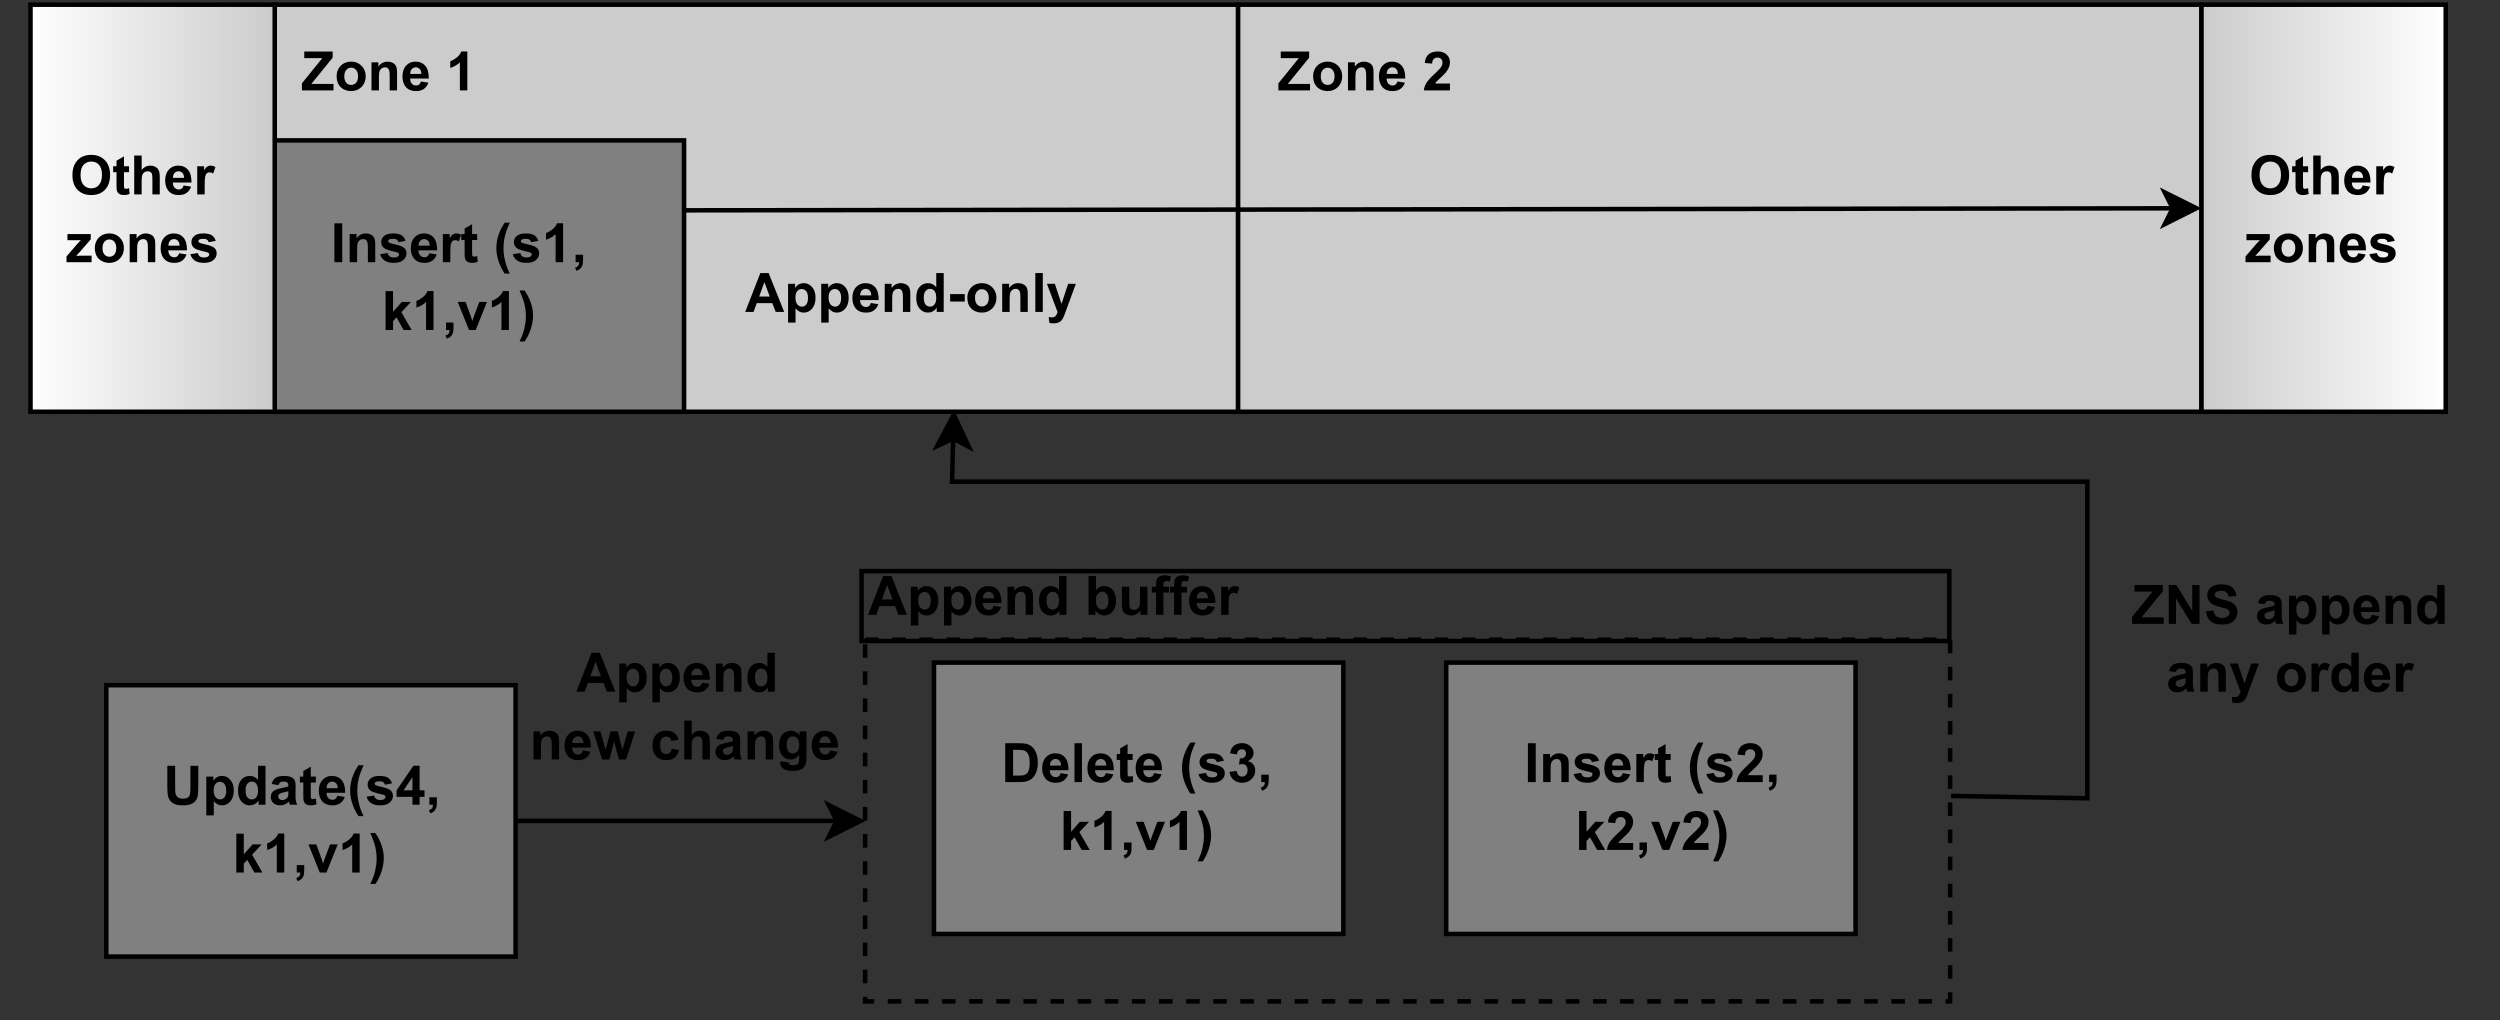 <?xml version="1.0" encoding="UTF-8" standalone="no"?>
<svg 
   width="414pt"
   height="168.96pt"
   viewBox="0 0 414 168.96"
   version="1.1"
   id="svg819"
   xmlns:xlink="http://www.w3.org/1999/xlink"
   xmlns="http://www.w3.org/2000/svg"
   xmlns:svg="http://www.w3.org/2000/svg" content="%3Cmxfile%20host%3D%22app.diagrams.net%22%20modified%3D%222022-08-05T11%3A38%3A07.262Z%22%20agent%3D%225.0%20(X11%3B%20Linux%20x86_64)%20AppleWebKit%2F537.36%20(KHTML%2C%20like%20Gecko)%20Chrome%2F102.0.5.167%20Safari%2F537.36%22%20version%3D%2220.2.3%22%20etag%3D%22GFgyxRuA-tAloMeFE08c%22%20type%3D%22google%22%3E%3Cdiagram%20id%3D%2273x1F-ERpyhCnvb0gBtX%22%3E7Vpdc%2BI2FP01zGwfykiyje3HALttH%2Foxk%2Bl0d98ULECzxmJkESC%2FvpIt%2BUsidRhDaBL2Ye1rSZbO0b2698Qjb7Y5%2FMLxdv07S0g6QiA5jLz5CCEYB4H8T1mOpSWeaMOK00Q3qg339IloI9DWHU1I3mooGEsF3baNC5ZlZCFaNsw527ebLVnafusWr4hluF%2Fg1Lb%2BQxOxLq0RCmv7r4Su1ubNcBKXTzbYNNYrydc4YfuGyfs88macMVFebQ4zkirwDC5lvy8nnlYT4yQTfTqgssMjTnd6bXpe4mgWy9kuS4hqD0bedL%2Bmgtxv8UI93Ut6pW0tNqm8g%2FJyyTKh%2BYJyMdNccPaDzFjKeDGaB4qfaknTtGGfFT9p1xMiXJDDyUXBCiq5xwjbEMGPsonu4IVBPEZ%2B2e1YceCPA23b16Qh6JW2dYOwWLOD9T5ZVa%2BooZQXGk03st6tIBsB9e%2BSyMZOZGMwDmxoJwNA679JaGMQtHH1TLi7CqjBrYA6aCSIQ%2FTqkWByK8gOuV19AKMxetUdG1q4%2Fpblck3S9imXs5cDTFL5vukDl1crdfVDmR%2FhTxYBEgjRRhmndJXJ64UEhEgApwouKnOAO%2F1gQ5NEdZ9yktMn%2FFAMpdDdMpqJYl3BdBTM1Vg7wXLNmEVYxjLS4cqYFNF6jnCQ6D0Bljcg4PSGCNik%2BQOQFj1HGnKTpsyP6J2S5gPkjbt%2Bhmw%2FuxRhsUXYnKREkIIw78PLHGcOBHZkvCJjJgg%2Fd%2BCQLLlThZCCPsV5ThdtXtoHklw5P37Vj4qbb%2BqJ3Jb6dn5otpwf9V0uMDdHVX3ukKRTXclWKyJaaUgPuBtIBg4kjY2TFAv62H6jC179hr%2FUvmqwGZmBqoAJOxzlbMcXRPdr1lrdoeIosMKv59Xh1wxY4mENWPBeAdBvK0BrK3xXux4B2MM5%2B3pQfyd2ZTbtrTb8mRd0XPFE%2Bjdx7CFvCG%2B0S2xNge2Vb5SCOATjsF8SfjEWbqYcr8qbFccJlRA2nn0pfo1nc8rJQlCmGNyTXAxVxQM7EJ0gxJiGLorgzRTxZxNC8FCE%2BNBxMlybEFsA%2BFOsCbfTuycZcvIesest5nYh6GQDMIr7xrFBcjtbTPhgyeFODtXnykTZ6sQrxbdh9V%2BzjFryCSxMLyf5QFs%2B%2BHubYEE%2B5X5RioKPatRiLHRUo1fVfKCtIdxtt7IEdfKVkb20L9Y4k2Xi%2B%2BQsUppchzLgklYvwxeyBYSSr59Zlh7fKye2DmB7EAQXql%2BQXchbPLxM09EiA%2BFUToZwdfDQbOVEOSFLvCu8tLSbv3kXatCBiq%2BN61IY8j1zXytD6sYIQ5WgJAtDUKlIZd84%2Fi9ZqbirZt4Yv2sbufWmUrDRwGocmxoU6r05rqRBhai798JzNagw7A6FOkOdUJ%2Fk1sLHRjPtqScn7cNJ502eD56dm93DLPO0ogbiZ3vIi3Le5wpoZi8Mlsad8ixHCDtTIEhwvi5mAy8SBmUaHYXds8nOAauDqOkP0RCRsIeSM1Ak9AeIhEHPODh6kbDeI7CZAqQV2P4HkS0Oxv7kzOAWRVbIQb2C2zmRwRawvv9xr16lU9tuXoszhSvjiarW32MK5Yjv0Ykvh%2BwNN0he6%2FrGRdNkWKoKk4fdclnrKnLoqskL2EvJUrwKdwOF%2Bi5dVWHfzHnhpXLeoT%2BcufzZOwzskcyBQfVDXRLicRi6zluX6ALtaNqDCnlbf4Jaxsb6Q17v878%3D%3C%2Fdiagram%3E%3C%2Fmxfile%3E">
  <rect x="0" y="0" width="414" height="168.96" fill="#333333" stroke="none"/>
  <defs
     id="defs385">
    <g
       id="g115">
      <g
         id="glyph-0-0" />
      <g
         id="glyph-0-1">
        <path
           d="M 0.609 0 L 0.609 -6.438 L 1.906 -6.438 L 1.906 0 Z M 0.609 0 "
           id="path3" />
      </g>
      <g
         id="glyph-0-2">
        <path
           d="M 4.875 0 L 3.656 0 L 3.656 -2.375 C 3.656 -2.875 3.625 -3.195 3.562 -3.344 C 3.508 -3.5 3.426 -3.617 3.312 -3.703 C 3.195 -3.785 3.055 -3.828 2.891 -3.828 C 2.672 -3.828 2.477 -3.766 2.312 -3.641 C 2.145 -3.523 2.031 -3.367 1.969 -3.172 C 1.906 -2.984 1.875 -2.629 1.875 -2.109 L 1.875 0 L 0.641 0 L 0.641 -4.656 L 1.781 -4.656 L 1.781 -3.969 C 2.188 -4.5 2.695 -4.766 3.312 -4.766 C 3.582 -4.766 3.832 -4.711 4.062 -4.609 C 4.289 -4.516 4.461 -4.391 4.578 -4.234 C 4.691 -4.086 4.77 -3.914 4.812 -3.719 C 4.852 -3.531 4.875 -3.254 4.875 -2.891 Z M 4.875 0 "
           id="path6" />
      </g>
      <g
         id="glyph-0-3">
        <path
           d="M 0.203 -1.328 L 1.453 -1.516 C 1.504 -1.273 1.609 -1.094 1.766 -0.969 C 1.93 -0.844 2.156 -0.781 2.438 -0.781 C 2.758 -0.781 3 -0.836 3.156 -0.953 C 3.27 -1.035 3.328 -1.148 3.328 -1.297 C 3.328 -1.391 3.297 -1.461 3.234 -1.516 C 3.172 -1.578 3.035 -1.633 2.828 -1.688 C 1.828 -1.906 1.195 -2.102 0.938 -2.281 C 0.562 -2.531 0.375 -2.879 0.375 -3.328 C 0.375 -3.734 0.535 -4.07 0.859 -4.344 C 1.18 -4.625 1.676 -4.766 2.344 -4.766 C 2.977 -4.766 3.453 -4.66 3.766 -4.453 C 4.078 -4.242 4.289 -3.938 4.406 -3.531 L 3.234 -3.312 C 3.191 -3.5 3.098 -3.641 2.953 -3.734 C 2.816 -3.828 2.617 -3.875 2.359 -3.875 C 2.035 -3.875 1.805 -3.828 1.672 -3.734 C 1.578 -3.672 1.531 -3.586 1.531 -3.484 C 1.531 -3.398 1.57 -3.328 1.656 -3.266 C 1.758 -3.18 2.141 -3.066 2.797 -2.922 C 3.453 -2.773 3.91 -2.594 4.172 -2.375 C 4.43 -2.156 4.562 -1.848 4.562 -1.453 C 4.562 -1.023 4.379 -0.656 4.016 -0.344 C 3.66 -0.039 3.133 0.109 2.438 0.109 C 1.801 0.109 1.297 -0.02 0.922 -0.281 C 0.555 -0.539 0.316 -0.891 0.203 -1.328 Z M 0.203 -1.328 "
           id="path9" />
      </g>
      <g
         id="glyph-0-4">
        <path
           d="M 3.344 -1.484 L 4.578 -1.281 C 4.41 -0.82 4.156 -0.473 3.812 -0.234 C 3.477 -0.004 3.055 0.109 2.547 0.109 C 1.734 0.109 1.133 -0.156 0.75 -0.688 C 0.438 -1.113 0.281 -1.648 0.281 -2.297 C 0.281 -3.066 0.484 -3.672 0.891 -4.109 C 1.297 -4.547 1.805 -4.766 2.422 -4.766 C 3.117 -4.766 3.664 -4.535 4.062 -4.078 C 4.457 -3.617 4.648 -2.914 4.641 -1.969 L 1.547 -1.969 C 1.555 -1.602 1.656 -1.316 1.844 -1.109 C 2.031 -0.91 2.27 -0.812 2.562 -0.812 C 2.75 -0.812 2.906 -0.863 3.031 -0.969 C 3.164 -1.07 3.27 -1.242 3.344 -1.484 Z M 3.406 -2.734 C 3.406 -3.086 3.316 -3.359 3.141 -3.547 C 2.961 -3.734 2.75 -3.828 2.5 -3.828 C 2.227 -3.828 2.004 -3.727 1.828 -3.531 C 1.648 -3.332 1.566 -3.066 1.578 -2.734 Z M 3.406 -2.734 "
           id="path12" />
      </g>
      <g
         id="glyph-0-5">
        <path
           d="M 1.828 0 L 0.594 0 L 0.594 -4.656 L 1.734 -4.656 L 1.734 -4 C 1.93 -4.312 2.109 -4.516 2.266 -4.609 C 2.422 -4.711 2.598 -4.766 2.797 -4.766 C 3.078 -4.766 3.348 -4.688 3.609 -4.531 L 3.234 -3.453 C 3.023 -3.586 2.832 -3.656 2.656 -3.656 C 2.477 -3.656 2.328 -3.609 2.203 -3.516 C 2.086 -3.422 1.992 -3.25 1.922 -3 C 1.859 -2.75 1.828 -2.227 1.828 -1.438 Z M 1.828 0 "
           id="path15" />
      </g>
      <g
         id="glyph-0-6">
        <path
           d="M 2.781 -4.656 L 2.781 -3.672 L 1.938 -3.672 L 1.938 -1.797 C 1.938 -1.422 1.941 -1.203 1.953 -1.141 C 1.973 -1.078 2.008 -1.023 2.062 -0.984 C 2.125 -0.941 2.195 -0.922 2.281 -0.922 C 2.395 -0.922 2.562 -0.957 2.781 -1.031 L 2.875 -0.078 C 2.594 0.047 2.27 0.109 1.906 0.109 C 1.688 0.109 1.488 0.07 1.312 0 C 1.133 -0.082 1.004 -0.18 0.922 -0.297 C 0.836 -0.41 0.773 -0.57 0.734 -0.781 C 0.711 -0.914 0.703 -1.203 0.703 -1.641 L 0.703 -3.672 L 0.141 -3.672 L 0.141 -4.656 L 0.703 -4.656 L 0.703 -5.578 L 1.938 -6.297 L 1.938 -4.656 Z M 2.781 -4.656 "
           id="path18" />
      </g>
      <g
         id="glyph-0-7" />
      <g
         id="glyph-0-8">
        <path
           d="M 2.688 1.891 L 1.844 1.891 C 1.395 1.211 1.051 0.508 0.812 -0.219 C 0.582 -0.945 0.469 -1.648 0.469 -2.328 C 0.469 -3.172 0.613 -3.973 0.906 -4.734 C 1.156 -5.391 1.473 -5.992 1.859 -6.547 L 2.703 -6.547 C 2.297 -5.66 2.02 -4.906 1.875 -4.281 C 1.727 -3.656 1.656 -2.992 1.656 -2.297 C 1.656 -1.816 1.695 -1.328 1.781 -0.828 C 1.875 -0.328 2 0.148 2.156 0.609 C 2.25 0.898 2.426 1.328 2.688 1.891 Z M 2.688 1.891 "
           id="path22" />
      </g>
      <g
         id="glyph-0-9">
        <path
           d="M 3.531 0 L 2.297 0 L 2.297 -4.641 C 1.848 -4.223 1.316 -3.914 0.703 -3.719 L 0.703 -4.828 C 1.023 -4.93 1.375 -5.129 1.75 -5.422 C 2.133 -5.723 2.395 -6.066 2.531 -6.453 L 3.531 -6.453 Z M 3.531 0 "
           id="path25" />
      </g>
      <g
         id="glyph-0-10">
        <path
           d="M 0.609 -1.234 L 1.844 -1.234 L 1.844 -0.344 C 1.844 0.008 1.812 0.285 1.75 0.484 C 1.688 0.691 1.57 0.879 1.406 1.047 C 1.238 1.211 1.02 1.344 0.75 1.438 L 0.516 0.922 C 0.766 0.836 0.941 0.723 1.047 0.578 C 1.148 0.441 1.203 0.25 1.203 0 L 0.609 0 Z M 0.609 -1.234 "
           id="path28" />
      </g>
      <g
         id="glyph-0-11">
        <path
           d="M 0.594 0 L 0.594 -6.438 L 1.828 -6.438 L 1.828 -3.016 L 3.281 -4.656 L 4.797 -4.656 L 3.203 -2.953 L 4.906 0 L 3.578 0 L 2.406 -2.094 L 1.828 -1.484 L 1.828 0 Z M 0.594 0 "
           id="path31" />
      </g>
      <g
         id="glyph-0-12">
        <path
           d="M 1.922 0 L 0.047 -4.656 L 1.344 -4.656 L 2.219 -2.281 L 2.469 -1.484 C 2.539 -1.691 2.582 -1.828 2.594 -1.891 C 2.633 -2.016 2.68 -2.145 2.734 -2.281 L 3.625 -4.656 L 4.891 -4.656 L 3.031 0 Z M 1.922 0 "
           id="path34" />
      </g>
      <g
         id="glyph-0-13">
        <path
           d="M 0.297 1.891 C 0.547 1.367 0.719 0.969 0.812 0.688 C 0.914 0.414 1.008 0.098 1.094 -0.266 C 1.176 -0.629 1.238 -0.973 1.281 -1.297 C 1.32 -1.629 1.344 -1.961 1.344 -2.297 C 1.344 -2.992 1.266 -3.656 1.109 -4.281 C 0.961 -4.906 0.691 -5.66 0.297 -6.547 L 1.125 -6.547 C 1.57 -5.91 1.914 -5.238 2.156 -4.531 C 2.406 -3.832 2.531 -3.117 2.531 -2.391 C 2.531 -1.785 2.43 -1.133 2.234 -0.438 C 2.016 0.352 1.656 1.129 1.156 1.891 Z M 0.297 1.891 "
           id="path37" />
      </g>
      <g
         id="glyph-0-14">
        <path
           d="M 4.547 -1.141 L 4.547 0 L 0.219 0 C 0.27 -0.438 0.41 -0.848 0.641 -1.234 C 0.879 -1.617 1.344 -2.129 2.031 -2.766 C 2.582 -3.285 2.922 -3.641 3.047 -3.828 C 3.223 -4.078 3.312 -4.328 3.312 -4.578 C 3.312 -4.859 3.234 -5.07 3.078 -5.219 C 2.93 -5.363 2.727 -5.438 2.469 -5.438 C 2.219 -5.438 2.016 -5.359 1.859 -5.203 C 1.703 -5.047 1.613 -4.789 1.594 -4.438 L 0.375 -4.547 C 0.445 -5.234 0.676 -5.723 1.062 -6.016 C 1.445 -6.305 1.926 -6.453 2.5 -6.453 C 3.133 -6.453 3.633 -6.281 4 -5.938 C 4.363 -5.602 4.547 -5.18 4.547 -4.672 C 4.547 -4.379 4.492 -4.102 4.391 -3.844 C 4.285 -3.582 4.117 -3.305 3.891 -3.016 C 3.742 -2.828 3.473 -2.551 3.078 -2.188 C 2.691 -1.832 2.445 -1.598 2.344 -1.484 C 2.238 -1.367 2.156 -1.254 2.094 -1.141 Z M 4.547 -1.141 "
           id="path40" />
      </g>
      <g
         id="glyph-0-15">
        <path
           d="M 0.656 -6.438 L 3.016 -6.438 C 3.555 -6.438 3.969 -6.395 4.25 -6.312 C 4.625 -6.195 4.945 -6 5.219 -5.719 C 5.488 -5.438 5.691 -5.086 5.828 -4.672 C 5.973 -4.266 6.047 -3.758 6.047 -3.156 C 6.047 -2.625 5.977 -2.164 5.844 -1.781 C 5.688 -1.312 5.457 -0.938 5.156 -0.656 C 4.926 -0.426 4.617 -0.254 4.234 -0.141 C 3.953 -0.047 3.57 0 3.094 0 L 0.656 0 Z M 1.953 -5.344 L 1.953 -1.078 L 2.922 -1.078 C 3.285 -1.078 3.547 -1.098 3.703 -1.141 C 3.91 -1.191 4.082 -1.281 4.219 -1.406 C 4.363 -1.531 4.477 -1.738 4.562 -2.031 C 4.656 -2.32 4.703 -2.719 4.703 -3.219 C 4.703 -3.707 4.656 -4.082 4.562 -4.344 C 4.477 -4.613 4.359 -4.82 4.203 -4.969 C 4.047 -5.125 3.844 -5.227 3.594 -5.281 C 3.414 -5.32 3.062 -5.344 2.531 -5.344 Z M 1.953 -5.344 "
           id="path43" />
      </g>
      <g
         id="glyph-0-16">
        <path
           d="M 0.641 0 L 0.641 -6.438 L 1.875 -6.438 L 1.875 0 Z M 0.641 0 "
           id="path46" />
      </g>
      <g
         id="glyph-0-17">
        <path
           d="M 0.344 -1.703 L 1.531 -1.844 C 1.57 -1.539 1.676 -1.305 1.844 -1.141 C 2.008 -0.984 2.207 -0.906 2.438 -0.906 C 2.695 -0.906 2.91 -1 3.078 -1.188 C 3.254 -1.383 3.344 -1.648 3.344 -1.984 C 3.344 -2.297 3.258 -2.539 3.094 -2.719 C 2.926 -2.895 2.723 -2.984 2.484 -2.984 C 2.328 -2.984 2.141 -2.957 1.922 -2.906 L 2.062 -3.906 C 2.395 -3.895 2.645 -3.969 2.812 -4.125 C 2.988 -4.281 3.078 -4.484 3.078 -4.734 C 3.078 -4.953 3.016 -5.125 2.891 -5.25 C 2.766 -5.375 2.594 -5.438 2.375 -5.438 C 2.164 -5.438 1.984 -5.363 1.828 -5.219 C 1.68 -5.07 1.594 -4.859 1.562 -4.578 L 0.438 -4.781 C 0.508 -5.164 0.625 -5.473 0.781 -5.703 C 0.945 -5.941 1.172 -6.125 1.453 -6.25 C 1.734 -6.383 2.051 -6.453 2.406 -6.453 C 3.02 -6.453 3.508 -6.258 3.875 -5.875 C 4.176 -5.562 4.328 -5.207 4.328 -4.812 C 4.328 -4.25 4.016 -3.797 3.391 -3.453 C 3.766 -3.379 4.062 -3.203 4.281 -2.922 C 4.5 -2.648 4.609 -2.32 4.609 -1.938 C 4.609 -1.363 4.398 -0.879 3.984 -0.484 C 3.578 -0.086 3.066 0.109 2.453 0.109 C 1.867 0.109 1.383 -0.055 1 -0.391 C 0.625 -0.723 0.406 -1.16 0.344 -1.703 Z M 0.344 -1.703 "
           id="path49" />
      </g>
      <g
         id="glyph-0-18">
        <path
           d="M 0.094 0 L 0.094 -1.172 L 3.469 -5.344 L 0.484 -5.344 L 0.484 -6.438 L 5.188 -6.438 L 5.188 -5.422 L 1.656 -1.078 L 5.328 -1.078 L 5.328 0 Z M 0.094 0 "
           id="path52" />
      </g>
      <g
         id="glyph-0-19">
        <path
           d="M 0.359 -2.391 C 0.359 -2.805 0.457 -3.203 0.656 -3.578 C 0.863 -3.961 1.148 -4.254 1.516 -4.453 C 1.891 -4.66 2.305 -4.766 2.766 -4.766 C 3.461 -4.766 4.035 -4.535 4.484 -4.078 C 4.941 -3.617 5.172 -3.039 5.172 -2.344 C 5.172 -1.633 4.941 -1.047 4.484 -0.578 C 4.023 -0.117 3.453 0.109 2.766 0.109 C 2.336 0.109 1.93 0.016 1.547 -0.172 C 1.16 -0.367 0.863 -0.656 0.656 -1.031 C 0.457 -1.406 0.359 -1.859 0.359 -2.391 Z M 1.625 -2.328 C 1.625 -1.867 1.734 -1.516 1.953 -1.266 C 2.172 -1.023 2.441 -0.906 2.766 -0.906 C 3.086 -0.906 3.359 -1.023 3.578 -1.266 C 3.797 -1.516 3.906 -1.875 3.906 -2.344 C 3.906 -2.789 3.797 -3.141 3.578 -3.391 C 3.359 -3.641 3.086 -3.766 2.766 -3.766 C 2.441 -3.766 2.172 -3.641 1.953 -3.391 C 1.734 -3.141 1.625 -2.785 1.625 -2.328 Z M 1.625 -2.328 "
           id="path55" />
      </g>
      <g
         id="glyph-0-20">
        <path
           d="M 0.391 -3.172 C 0.391 -3.828 0.488 -4.379 0.688 -4.828 C 0.832 -5.148 1.031 -5.441 1.281 -5.703 C 1.531 -5.961 1.805 -6.156 2.109 -6.281 C 2.516 -6.457 2.977 -6.547 3.5 -6.547 C 4.445 -6.547 5.203 -6.25 5.766 -5.656 C 6.336 -5.07 6.625 -4.254 6.625 -3.203 C 6.625 -2.172 6.344 -1.359 5.781 -0.766 C 5.219 -0.18 4.461 0.109 3.516 0.109 C 2.555 0.109 1.797 -0.18 1.234 -0.766 C 0.672 -1.348 0.391 -2.148 0.391 -3.172 Z M 1.734 -3.219 C 1.734 -2.488 1.898 -1.938 2.234 -1.562 C 2.566 -1.188 2.992 -1 3.516 -1 C 4.035 -1 4.457 -1.188 4.781 -1.562 C 5.113 -1.938 5.281 -2.492 5.281 -3.234 C 5.281 -3.973 5.117 -4.523 4.797 -4.891 C 4.473 -5.254 4.047 -5.438 3.516 -5.438 C 2.984 -5.438 2.551 -5.25 2.219 -4.875 C 1.895 -4.508 1.734 -3.957 1.734 -3.219 Z M 1.734 -3.219 "
           id="path58" />
      </g>
      <g
         id="glyph-0-21">
        <path
           d="M 1.875 -6.438 L 1.875 -4.062 C 2.27 -4.531 2.742 -4.766 3.297 -4.766 C 3.578 -4.766 3.832 -4.711 4.062 -4.609 C 4.289 -4.504 4.461 -4.367 4.578 -4.203 C 4.691 -4.035 4.77 -3.852 4.812 -3.656 C 4.852 -3.457 4.875 -3.148 4.875 -2.734 L 4.875 0 L 3.656 0 L 3.656 -2.469 C 3.656 -2.945 3.629 -3.254 3.578 -3.391 C 3.535 -3.523 3.453 -3.629 3.328 -3.703 C 3.211 -3.785 3.066 -3.828 2.891 -3.828 C 2.68 -3.828 2.492 -3.773 2.328 -3.672 C 2.172 -3.566 2.055 -3.414 1.984 -3.219 C 1.91 -3.02 1.875 -2.723 1.875 -2.328 L 1.875 0 L 0.641 0 L 0.641 -6.438 Z M 1.875 -6.438 "
           id="path61" />
      </g>
      <g
         id="glyph-0-22">
        <path
           d="M 0.156 0 L 0.156 -0.953 L 1.891 -2.969 C 2.18 -3.289 2.395 -3.52 2.531 -3.656 C 2.383 -3.656 2.195 -3.648 1.969 -3.641 L 0.312 -3.641 L 0.312 -4.656 L 4.172 -4.656 L 4.172 -3.781 L 2.391 -1.734 L 1.766 -1.047 C 2.109 -1.066 2.32 -1.078 2.406 -1.078 L 4.312 -1.078 L 4.312 0 Z M 0.156 0 "
           id="path64" />
      </g>
      <g
         id="glyph-0-23">
        <path
           d="M 0.641 -6.438 L 1.938 -6.438 L 1.938 -2.953 C 1.938 -2.398 1.953 -2.039 1.984 -1.875 C 2.047 -1.613 2.18 -1.398 2.391 -1.234 C 2.598 -1.078 2.883 -1 3.25 -1 C 3.613 -1 3.891 -1.07 4.078 -1.219 C 4.266 -1.375 4.375 -1.562 4.406 -1.781 C 4.445 -2 4.469 -2.363 4.469 -2.875 L 4.469 -6.438 L 5.766 -6.438 L 5.766 -3.047 C 5.766 -2.273 5.727 -1.727 5.656 -1.406 C 5.594 -1.094 5.469 -0.828 5.281 -0.609 C 5.094 -0.391 4.836 -0.211 4.516 -0.078 C 4.203 0.047 3.789 0.109 3.281 0.109 C 2.664 0.109 2.195 0.039 1.875 -0.094 C 1.562 -0.238 1.312 -0.426 1.125 -0.656 C 0.945 -0.883 0.828 -1.125 0.766 -1.375 C 0.68 -1.738 0.641 -2.281 0.641 -3 Z M 0.641 -6.438 "
           id="path67" />
      </g>
      <g
         id="glyph-0-24">
        <path
           d="M 0.609 -4.656 L 1.766 -4.656 L 1.766 -3.969 C 1.91 -4.207 2.109 -4.398 2.359 -4.547 C 2.617 -4.691 2.906 -4.766 3.219 -4.766 C 3.75 -4.766 4.203 -4.551 4.578 -4.125 C 4.961 -3.695 5.156 -3.109 5.156 -2.359 C 5.156 -1.578 4.961 -0.969 4.578 -0.531 C 4.203 -0.102 3.742 0.109 3.203 0.109 C 2.941 0.109 2.707 0.055 2.5 -0.047 C 2.289 -0.148 2.07 -0.328 1.844 -0.578 L 1.844 1.766 L 0.609 1.766 Z M 1.828 -2.406 C 1.828 -1.883 1.93 -1.5 2.141 -1.25 C 2.348 -1 2.602 -0.875 2.906 -0.875 C 3.188 -0.875 3.422 -0.988 3.609 -1.219 C 3.805 -1.445 3.906 -1.82 3.906 -2.344 C 3.906 -2.832 3.805 -3.195 3.609 -3.438 C 3.41 -3.676 3.164 -3.797 2.875 -3.797 C 2.57 -3.797 2.32 -3.676 2.125 -3.438 C 1.926 -3.207 1.828 -2.863 1.828 -2.406 Z M 1.828 -2.406 "
           id="path70" />
      </g>
      <g
         id="glyph-0-25">
        <path
           d="M 4.922 0 L 3.766 0 L 3.766 -0.688 C 3.578 -0.414 3.352 -0.211 3.094 -0.078 C 2.844 0.047 2.582 0.109 2.312 0.109 C 1.781 0.109 1.32 -0.102 0.938 -0.531 C 0.562 -0.969 0.375 -1.57 0.375 -2.344 C 0.375 -3.133 0.555 -3.734 0.922 -4.141 C 1.297 -4.555 1.766 -4.766 2.328 -4.766 C 2.848 -4.766 3.301 -4.547 3.688 -4.109 L 3.688 -6.438 L 4.922 -6.438 Z M 1.625 -2.438 C 1.625 -1.938 1.691 -1.57 1.828 -1.344 C 2.023 -1.031 2.305 -0.875 2.672 -0.875 C 2.953 -0.875 3.191 -0.992 3.391 -1.234 C 3.586 -1.473 3.688 -1.832 3.688 -2.312 C 3.688 -2.844 3.586 -3.227 3.391 -3.469 C 3.203 -3.707 2.957 -3.828 2.656 -3.828 C 2.363 -3.828 2.117 -3.707 1.922 -3.469 C 1.723 -3.238 1.625 -2.895 1.625 -2.438 Z M 1.625 -2.438 "
           id="path73" />
      </g>
      <g
         id="glyph-0-26">
        <path
           d="M 1.562 -3.234 L 0.453 -3.438 C 0.578 -3.883 0.789 -4.219 1.094 -4.438 C 1.406 -4.656 1.863 -4.766 2.469 -4.766 C 3.02 -4.766 3.426 -4.695 3.688 -4.562 C 3.957 -4.438 4.145 -4.27 4.25 -4.062 C 4.363 -3.863 4.422 -3.5 4.422 -2.969 L 4.406 -1.531 C 4.406 -1.125 4.426 -0.82 4.469 -0.625 C 4.508 -0.426 4.582 -0.219 4.688 0 L 3.469 0 C 3.438 -0.082 3.398 -0.203 3.359 -0.359 C 3.336 -0.43 3.32 -0.484 3.312 -0.516 C 3.102 -0.305 2.879 -0.148 2.641 -0.047 C 2.398 0.055 2.145 0.109 1.875 0.109 C 1.395 0.109 1.016 -0.02 0.734 -0.281 C 0.453 -0.539 0.312 -0.867 0.312 -1.266 C 0.312 -1.535 0.375 -1.77 0.5 -1.969 C 0.633 -2.176 0.812 -2.332 1.031 -2.438 C 1.258 -2.551 1.586 -2.648 2.016 -2.734 C 2.586 -2.848 2.988 -2.953 3.219 -3.047 L 3.219 -3.156 C 3.219 -3.395 3.156 -3.566 3.031 -3.672 C 2.914 -3.773 2.695 -3.828 2.375 -3.828 C 2.156 -3.828 1.984 -3.781 1.859 -3.688 C 1.742 -3.602 1.645 -3.453 1.562 -3.234 Z M 3.219 -2.234 C 3.062 -2.18 2.812 -2.117 2.469 -2.047 C 2.125 -1.973 1.898 -1.898 1.797 -1.828 C 1.629 -1.711 1.547 -1.57 1.547 -1.406 C 1.547 -1.227 1.609 -1.078 1.734 -0.953 C 1.867 -0.828 2.035 -0.766 2.234 -0.766 C 2.461 -0.766 2.676 -0.836 2.875 -0.984 C 3.02 -1.098 3.117 -1.234 3.172 -1.391 C 3.203 -1.492 3.219 -1.691 3.219 -1.984 Z M 3.219 -2.234 "
           id="path76" />
      </g>
      <g
         id="glyph-0-27">
        <path
           d="M 2.797 0 L 2.797 -1.297 L 0.172 -1.297 L 0.172 -2.375 L 2.953 -6.453 L 3.984 -6.453 L 3.984 -2.375 L 4.797 -2.375 L 4.797 -1.297 L 3.984 -1.297 L 3.984 0 Z M 2.797 -2.375 L 2.797 -4.578 L 1.328 -2.375 Z M 2.797 -2.375 "
           id="path79" />
      </g>
      <g
         id="glyph-0-28">
        <path
           d="M 6.453 0 L 5.047 0 L 4.484 -1.453 L 1.906 -1.453 L 1.375 0 L 0 0 L 2.5 -6.438 L 3.875 -6.438 Z M 4.062 -2.547 L 3.172 -4.938 L 2.312 -2.547 Z M 4.062 -2.547 "
           id="path82" />
      </g>
      <g
         id="glyph-0-29">
        <path
           d="M 1.516 0 L 0.047 -4.656 L 1.234 -4.656 L 2.109 -1.609 L 2.906 -4.656 L 4.109 -4.656 L 4.875 -1.609 L 5.766 -4.656 L 6.984 -4.656 L 5.484 0 L 4.297 0 L 3.5 -3 L 2.719 0 Z M 1.516 0 "
           id="path85" />
      </g>
      <g
         id="glyph-0-30">
        <path
           d="M 4.703 -3.281 L 3.484 -3.062 C 3.453 -3.301 3.363 -3.484 3.219 -3.609 C 3.07 -3.734 2.883 -3.797 2.656 -3.797 C 2.344 -3.797 2.094 -3.688 1.906 -3.469 C 1.727 -3.258 1.641 -2.906 1.641 -2.406 C 1.641 -1.852 1.734 -1.461 1.922 -1.234 C 2.109 -1.016 2.359 -0.906 2.672 -0.906 C 2.898 -0.906 3.086 -0.969 3.234 -1.094 C 3.391 -1.227 3.5 -1.457 3.562 -1.781 L 4.766 -1.578 C 4.641 -1.023 4.398 -0.602 4.047 -0.312 C 3.691 -0.031 3.211 0.109 2.609 0.109 C 1.93 0.109 1.391 -0.102 0.984 -0.531 C 0.578 -0.969 0.375 -1.566 0.375 -2.328 C 0.375 -3.098 0.578 -3.695 0.984 -4.125 C 1.391 -4.551 1.938 -4.766 2.625 -4.766 C 3.195 -4.766 3.648 -4.641 3.984 -4.391 C 4.316 -4.148 4.555 -3.781 4.703 -3.281 Z M 4.703 -3.281 "
           id="path88" />
      </g>
      <g
         id="glyph-0-31">
        <path
           d="M 0.531 0.312 L 1.938 0.484 C 1.957 0.641 2.008 0.75 2.094 0.812 C 2.219 0.906 2.406 0.953 2.656 0.953 C 2.977 0.953 3.219 0.898 3.375 0.797 C 3.488 0.734 3.57 0.629 3.625 0.484 C 3.664 0.391 3.688 0.203 3.688 -0.078 L 3.688 -0.75 C 3.312 -0.25 2.844 0 2.281 0 C 1.656 0 1.16 -0.266 0.797 -0.797 C 0.516 -1.211 0.375 -1.734 0.375 -2.359 C 0.375 -3.141 0.562 -3.734 0.938 -4.141 C 1.312 -4.555 1.773 -4.766 2.328 -4.766 C 2.91 -4.766 3.391 -4.508 3.766 -4 L 3.766 -4.656 L 4.906 -4.656 L 4.906 -0.484 C 4.906 0.066 4.859 0.477 4.766 0.75 C 4.68 1.02 4.555 1.234 4.391 1.391 C 4.234 1.547 4.016 1.664 3.734 1.75 C 3.461 1.844 3.117 1.891 2.703 1.891 C 1.91 1.891 1.348 1.754 1.016 1.484 C 0.691 1.211 0.531 0.867 0.531 0.453 C 0.531 0.41 0.531 0.363 0.531 0.312 Z M 1.625 -2.422 C 1.625 -1.93 1.719 -1.57 1.906 -1.344 C 2.102 -1.113 2.344 -1 2.625 -1 C 2.926 -1 3.18 -1.113 3.391 -1.344 C 3.598 -1.582 3.703 -1.93 3.703 -2.391 C 3.703 -2.879 3.602 -3.238 3.406 -3.469 C 3.207 -3.707 2.957 -3.828 2.656 -3.828 C 2.352 -3.828 2.102 -3.707 1.906 -3.469 C 1.719 -3.238 1.625 -2.891 1.625 -2.422 Z M 1.625 -2.422 "
           id="path91" />
      </g>
      <g
         id="glyph-0-32">
        <path
           d="M 0.5 -1.719 L 0.5 -2.953 L 2.922 -2.953 L 2.922 -1.719 Z M 0.5 -1.719 "
           id="path94" />
      </g>
      <g
         id="glyph-0-33">
        <path
           d="M 0.062 -4.656 L 1.375 -4.656 L 2.484 -1.344 L 3.578 -4.656 L 4.859 -4.656 L 3.203 -0.172 L 2.906 0.641 C 2.801 0.91 2.695 1.113 2.594 1.25 C 2.5 1.395 2.391 1.508 2.266 1.594 C 2.141 1.688 1.984 1.758 1.797 1.812 C 1.609 1.863 1.398 1.891 1.172 1.891 C 0.93 1.891 0.695 1.863 0.469 1.812 L 0.359 0.844 C 0.555 0.883 0.727 0.906 0.875 0.906 C 1.164 0.906 1.379 0.82 1.516 0.656 C 1.648 0.488 1.754 0.273 1.828 0.016 Z M 0.062 -4.656 "
           id="path97" />
      </g>
      <g
         id="glyph-0-34">
        <path
           d="M 0.672 0 L 0.672 -6.438 L 1.938 -6.438 L 4.562 -2.141 L 4.562 -6.438 L 5.766 -6.438 L 5.766 0 L 4.469 0 L 1.875 -4.188 L 1.875 0 Z M 0.672 0 "
           id="path100" />
      </g>
      <g
         id="glyph-0-35">
        <path
           d="M 0.328 -2.094 L 1.594 -2.219 C 1.664 -1.789 1.816 -1.477 2.047 -1.281 C 2.285 -1.082 2.598 -0.984 2.984 -0.984 C 3.41 -0.984 3.727 -1.07 3.938 -1.25 C 4.145 -1.426 4.25 -1.633 4.25 -1.875 C 4.25 -2.02 4.203 -2.145 4.109 -2.25 C 4.023 -2.363 3.875 -2.457 3.656 -2.531 C 3.5 -2.582 3.148 -2.676 2.609 -2.812 C 1.922 -2.988 1.438 -3.203 1.156 -3.453 C 0.758 -3.805 0.562 -4.238 0.562 -4.75 C 0.562 -5.07 0.648 -5.375 0.828 -5.656 C 1.016 -5.945 1.281 -6.164 1.625 -6.312 C 1.977 -6.469 2.406 -6.547 2.906 -6.547 C 3.707 -6.547 4.312 -6.367 4.719 -6.016 C 5.133 -5.66 5.352 -5.188 5.375 -4.594 L 4.078 -4.531 C 4.016 -4.863 3.891 -5.102 3.703 -5.25 C 3.523 -5.395 3.254 -5.469 2.891 -5.469 C 2.516 -5.469 2.219 -5.391 2 -5.234 C 1.863 -5.129 1.797 -4.992 1.797 -4.828 C 1.797 -4.68 1.859 -4.551 1.984 -4.438 C 2.148 -4.301 2.547 -4.16 3.172 -4.016 C 3.805 -3.867 4.273 -3.711 4.578 -3.547 C 4.891 -3.391 5.129 -3.172 5.297 -2.891 C 5.461 -2.617 5.547 -2.281 5.547 -1.875 C 5.547 -1.508 5.441 -1.164 5.234 -0.844 C 5.035 -0.52 4.75 -0.281 4.375 -0.125 C 4 0.031 3.535 0.109 2.984 0.109 C 2.172 0.109 1.547 -0.078 1.109 -0.453 C 0.672 -0.828 0.41 -1.375 0.328 -2.094 Z M 0.328 -2.094 "
           id="path103" />
      </g>
      <g
         id="glyph-0-36">
        <path
           d="M 0.594 0 L 0.594 -6.438 L 1.828 -6.438 L 1.828 -4.109 C 2.203 -4.547 2.648 -4.766 3.172 -4.766 C 3.742 -4.766 4.211 -4.555 4.578 -4.141 C 4.953 -3.734 5.141 -3.145 5.141 -2.375 C 5.141 -1.582 4.945 -0.969 4.562 -0.531 C 4.188 -0.102 3.727 0.109 3.188 0.109 C 2.926 0.109 2.664 0.039 2.406 -0.094 C 2.145 -0.227 1.922 -0.426 1.734 -0.688 L 1.734 0 Z M 1.812 -2.438 C 1.812 -1.945 1.891 -1.586 2.047 -1.359 C 2.254 -1.035 2.535 -0.875 2.891 -0.875 C 3.16 -0.875 3.391 -0.988 3.578 -1.219 C 3.773 -1.445 3.875 -1.812 3.875 -2.312 C 3.875 -2.844 3.773 -3.227 3.578 -3.469 C 3.391 -3.707 3.145 -3.828 2.844 -3.828 C 2.551 -3.828 2.305 -3.707 2.109 -3.469 C 1.91 -3.238 1.812 -2.895 1.812 -2.438 Z M 1.812 -2.438 "
           id="path106" />
      </g>
      <g
         id="glyph-0-37">
        <path
           d="M 3.719 0 L 3.719 -0.703 C 3.539 -0.453 3.312 -0.254 3.031 -0.109 C 2.758 0.035 2.473 0.109 2.172 0.109 C 1.859 0.109 1.578 0.039 1.328 -0.094 C 1.078 -0.238 0.895 -0.43 0.781 -0.672 C 0.676 -0.922 0.625 -1.266 0.625 -1.703 L 0.625 -4.656 L 1.844 -4.656 L 1.844 -2.516 C 1.844 -1.859 1.863 -1.457 1.906 -1.312 C 1.957 -1.164 2.039 -1.047 2.156 -0.953 C 2.281 -0.867 2.438 -0.828 2.625 -0.828 C 2.832 -0.828 3.02 -0.883 3.188 -1 C 3.352 -1.125 3.469 -1.27 3.531 -1.438 C 3.594 -1.602 3.625 -2.02 3.625 -2.688 L 3.625 -4.656 L 4.859 -4.656 L 4.859 0 Z M 3.719 0 "
           id="path109" />
      </g>
      <g
         id="glyph-0-38">
        <path
           d="M 0.109 -4.656 L 0.797 -4.656 L 0.797 -5.016 C 0.797 -5.398 0.836 -5.688 0.922 -5.875 C 1.004 -6.07 1.156 -6.234 1.375 -6.359 C 1.594 -6.484 1.875 -6.547 2.219 -6.547 C 2.57 -6.547 2.914 -6.492 3.25 -6.391 L 3.094 -5.516 C 2.895 -5.566 2.703 -5.594 2.516 -5.594 C 2.336 -5.594 2.207 -5.551 2.125 -5.469 C 2.051 -5.383 2.016 -5.223 2.016 -4.984 L 2.016 -4.656 L 2.938 -4.656 L 2.938 -3.688 L 2.016 -3.688 L 2.016 0 L 0.797 0 L 0.797 -3.688 L 0.109 -3.688 Z M 0.109 -4.656 "
           id="path112" />
      </g>
    </g>
    <clipPath
       id="clip-0">
      <path
         clip-rule="nonzero"
         d="M 5.047 0.777 L 45.473 0.777 L 45.473 68.156 L 5.047 68.156 Z M 5.047 0.777 "
         id="path117" />
    </clipPath>
    <linearGradient
       id="linear-pattern-0"
       gradientUnits="userSpaceOnUse"
       x1="1"
       y1="0"
       x2="-0"
       y2="0"
       gradientTransform="matrix(40.427, 0, 0, 67.378, 5.046, 0.779)">
      <stop
         offset="0"
         stop-color="rgb(79.999%, 79.999%, 79.999%)"
         stop-opacity="1"
         id="stop120" />
      <stop
         offset="0.016"
         stop-color="rgb(80.154%, 80.154%, 80.154%)"
         stop-opacity="1"
         id="stop122" />
      <stop
         offset="0.031"
         stop-color="rgb(80.467%, 80.467%, 80.467%)"
         stop-opacity="1"
         id="stop124" />
      <stop
         offset="0.047"
         stop-color="rgb(80.78%, 80.78%, 80.78%)"
         stop-opacity="1"
         id="stop126" />
      <stop
         offset="0.062"
         stop-color="rgb(81.093%, 81.093%, 81.093%)"
         stop-opacity="1"
         id="stop128" />
      <stop
         offset="0.078"
         stop-color="rgb(81.404%, 81.404%, 81.404%)"
         stop-opacity="1"
         id="stop130" />
      <stop
         offset="0.094"
         stop-color="rgb(81.717%, 81.717%, 81.717%)"
         stop-opacity="1"
         id="stop132" />
      <stop
         offset="0.109"
         stop-color="rgb(82.03%, 82.03%, 82.03%)"
         stop-opacity="1"
         id="stop134" />
      <stop
         offset="0.125"
         stop-color="rgb(82.343%, 82.343%, 82.343%)"
         stop-opacity="1"
         id="stop136" />
      <stop
         offset="0.141"
         stop-color="rgb(82.655%, 82.655%, 82.655%)"
         stop-opacity="1"
         id="stop138" />
      <stop
         offset="0.156"
         stop-color="rgb(82.967%, 82.967%, 82.967%)"
         stop-opacity="1"
         id="stop140" />
      <stop
         offset="0.172"
         stop-color="rgb(83.279%, 83.279%, 83.279%)"
         stop-opacity="1"
         id="stop142" />
      <stop
         offset="0.188"
         stop-color="rgb(83.592%, 83.592%, 83.592%)"
         stop-opacity="1"
         id="stop144" />
      <stop
         offset="0.203"
         stop-color="rgb(83.905%, 83.905%, 83.905%)"
         stop-opacity="1"
         id="stop146" />
      <stop
         offset="0.219"
         stop-color="rgb(84.218%, 84.218%, 84.218%)"
         stop-opacity="1"
         id="stop148" />
      <stop
         offset="0.234"
         stop-color="rgb(84.529%, 84.529%, 84.529%)"
         stop-opacity="1"
         id="stop150" />
      <stop
         offset="0.25"
         stop-color="rgb(84.842%, 84.842%, 84.842%)"
         stop-opacity="1"
         id="stop152" />
      <stop
         offset="0.266"
         stop-color="rgb(85.155%, 85.155%, 85.155%)"
         stop-opacity="1"
         id="stop154" />
      <stop
         offset="0.281"
         stop-color="rgb(85.468%, 85.468%, 85.468%)"
         stop-opacity="1"
         id="stop156" />
      <stop
         offset="0.297"
         stop-color="rgb(85.78%, 85.78%, 85.78%)"
         stop-opacity="1"
         id="stop158" />
      <stop
         offset="0.312"
         stop-color="rgb(86.092%, 86.092%, 86.092%)"
         stop-opacity="1"
         id="stop160" />
      <stop
         offset="0.328"
         stop-color="rgb(86.404%, 86.404%, 86.404%)"
         stop-opacity="1"
         id="stop162" />
      <stop
         offset="0.344"
         stop-color="rgb(86.717%, 86.717%, 86.717%)"
         stop-opacity="1"
         id="stop164" />
      <stop
         offset="0.359"
         stop-color="rgb(87.03%, 87.03%, 87.03%)"
         stop-opacity="1"
         id="stop166" />
      <stop
         offset="0.375"
         stop-color="rgb(87.343%, 87.343%, 87.343%)"
         stop-opacity="1"
         id="stop168" />
      <stop
         offset="0.391"
         stop-color="rgb(87.654%, 87.654%, 87.654%)"
         stop-opacity="1"
         id="stop170" />
      <stop
         offset="0.406"
         stop-color="rgb(87.967%, 87.967%, 87.967%)"
         stop-opacity="1"
         id="stop172" />
      <stop
         offset="0.422"
         stop-color="rgb(88.28%, 88.28%, 88.28%)"
         stop-opacity="1"
         id="stop174" />
      <stop
         offset="0.438"
         stop-color="rgb(88.593%, 88.593%, 88.593%)"
         stop-opacity="1"
         id="stop176" />
      <stop
         offset="0.453"
         stop-color="rgb(88.905%, 88.905%, 88.905%)"
         stop-opacity="1"
         id="stop178" />
      <stop
         offset="0.469"
         stop-color="rgb(89.217%, 89.217%, 89.217%)"
         stop-opacity="1"
         id="stop180" />
      <stop
         offset="0.484"
         stop-color="rgb(89.529%, 89.529%, 89.529%)"
         stop-opacity="1"
         id="stop182" />
      <stop
         offset="0.5"
         stop-color="rgb(89.842%, 89.842%, 89.842%)"
         stop-opacity="1"
         id="stop184" />
      <stop
         offset="0.516"
         stop-color="rgb(90.155%, 90.155%, 90.155%)"
         stop-opacity="1"
         id="stop186" />
      <stop
         offset="0.531"
         stop-color="rgb(90.468%, 90.468%, 90.468%)"
         stop-opacity="1"
         id="stop188" />
      <stop
         offset="0.547"
         stop-color="rgb(90.779%, 90.779%, 90.779%)"
         stop-opacity="1"
         id="stop190" />
      <stop
         offset="0.562"
         stop-color="rgb(91.092%, 91.092%, 91.092%)"
         stop-opacity="1"
         id="stop192" />
      <stop
         offset="0.578"
         stop-color="rgb(91.405%, 91.405%, 91.405%)"
         stop-opacity="1"
         id="stop194" />
      <stop
         offset="0.594"
         stop-color="rgb(91.718%, 91.718%, 91.718%)"
         stop-opacity="1"
         id="stop196" />
      <stop
         offset="0.609"
         stop-color="rgb(92.03%, 92.03%, 92.03%)"
         stop-opacity="1"
         id="stop198" />
      <stop
         offset="0.625"
         stop-color="rgb(92.342%, 92.342%, 92.342%)"
         stop-opacity="1"
         id="stop200" />
      <stop
         offset="0.641"
         stop-color="rgb(92.654%, 92.654%, 92.654%)"
         stop-opacity="1"
         id="stop202" />
      <stop
         offset="0.656"
         stop-color="rgb(92.967%, 92.967%, 92.967%)"
         stop-opacity="1"
         id="stop204" />
      <stop
         offset="0.672"
         stop-color="rgb(93.28%, 93.28%, 93.28%)"
         stop-opacity="1"
         id="stop206" />
      <stop
         offset="0.688"
         stop-color="rgb(93.593%, 93.593%, 93.593%)"
         stop-opacity="1"
         id="stop208" />
      <stop
         offset="0.703"
         stop-color="rgb(93.904%, 93.904%, 93.904%)"
         stop-opacity="1"
         id="stop210" />
      <stop
         offset="0.719"
         stop-color="rgb(94.217%, 94.217%, 94.217%)"
         stop-opacity="1"
         id="stop212" />
      <stop
         offset="0.734"
         stop-color="rgb(94.53%, 94.53%, 94.53%)"
         stop-opacity="1"
         id="stop214" />
      <stop
         offset="0.75"
         stop-color="rgb(94.843%, 94.843%, 94.843%)"
         stop-opacity="1"
         id="stop216" />
      <stop
         offset="0.766"
         stop-color="rgb(95.155%, 95.155%, 95.155%)"
         stop-opacity="1"
         id="stop218" />
      <stop
         offset="0.781"
         stop-color="rgb(95.467%, 95.467%, 95.467%)"
         stop-opacity="1"
         id="stop220" />
      <stop
         offset="0.797"
         stop-color="rgb(95.779%, 95.779%, 95.779%)"
         stop-opacity="1"
         id="stop222" />
      <stop
         offset="0.812"
         stop-color="rgb(96.092%, 96.092%, 96.092%)"
         stop-opacity="1"
         id="stop224" />
      <stop
         offset="0.828"
         stop-color="rgb(96.405%, 96.405%, 96.405%)"
         stop-opacity="1"
         id="stop226" />
      <stop
         offset="0.844"
         stop-color="rgb(96.718%, 96.718%, 96.718%)"
         stop-opacity="1"
         id="stop228" />
      <stop
         offset="0.859"
         stop-color="rgb(97.031%, 97.031%, 97.031%)"
         stop-opacity="1"
         id="stop230" />
      <stop
         offset="0.875"
         stop-color="rgb(97.342%, 97.342%, 97.342%)"
         stop-opacity="1"
         id="stop232" />
      <stop
         offset="0.891"
         stop-color="rgb(97.655%, 97.655%, 97.655%)"
         stop-opacity="1"
         id="stop234" />
      <stop
         offset="0.906"
         stop-color="rgb(97.968%, 97.968%, 97.968%)"
         stop-opacity="1"
         id="stop236" />
      <stop
         offset="0.922"
         stop-color="rgb(98.28%, 98.28%, 98.28%)"
         stop-opacity="1"
         id="stop238" />
      <stop
         offset="0.938"
         stop-color="rgb(98.593%, 98.593%, 98.593%)"
         stop-opacity="1"
         id="stop240" />
      <stop
         offset="0.953"
         stop-color="rgb(98.904%, 98.904%, 98.904%)"
         stop-opacity="1"
         id="stop242" />
      <stop
         offset="0.969"
         stop-color="rgb(99.217%, 99.217%, 99.217%)"
         stop-opacity="1"
         id="stop244" />
      <stop
         offset="0.984"
         stop-color="rgb(99.53%, 99.53%, 99.53%)"
         stop-opacity="1"
         id="stop246" />
      <stop
         offset="1"
         stop-color="rgb(99.843%, 99.843%, 99.843%)"
         stop-opacity="1"
         id="stop248" />
    </linearGradient>
    <clipPath
       id="clip-1">
      <path
         clip-rule="nonzero"
         d="M 364.395 0.777 L 404.82 0.777 L 404.82 68.156 L 364.395 68.156 Z M 364.395 0.777 "
         id="path251" />
    </clipPath>
    <linearGradient
       id="linear-pattern-1"
       gradientUnits="userSpaceOnUse"
       x1="-0"
       y1="0"
       x2="1"
       y2="0"
       gradientTransform="matrix(40.427, 0, 0, 67.378, 364.395, 0.779)">
      <stop
         offset="0"
         stop-color="rgb(79.999%, 79.999%, 79.999%)"
         stop-opacity="1"
         id="stop254" />
      <stop
         offset="0.016"
         stop-color="rgb(80.154%, 80.154%, 80.154%)"
         stop-opacity="1"
         id="stop256" />
      <stop
         offset="0.031"
         stop-color="rgb(80.467%, 80.467%, 80.467%)"
         stop-opacity="1"
         id="stop258" />
      <stop
         offset="0.047"
         stop-color="rgb(80.78%, 80.78%, 80.78%)"
         stop-opacity="1"
         id="stop260" />
      <stop
         offset="0.062"
         stop-color="rgb(81.093%, 81.093%, 81.093%)"
         stop-opacity="1"
         id="stop262" />
      <stop
         offset="0.078"
         stop-color="rgb(81.404%, 81.404%, 81.404%)"
         stop-opacity="1"
         id="stop264" />
      <stop
         offset="0.094"
         stop-color="rgb(81.717%, 81.717%, 81.717%)"
         stop-opacity="1"
         id="stop266" />
      <stop
         offset="0.109"
         stop-color="rgb(82.03%, 82.03%, 82.03%)"
         stop-opacity="1"
         id="stop268" />
      <stop
         offset="0.125"
         stop-color="rgb(82.343%, 82.343%, 82.343%)"
         stop-opacity="1"
         id="stop270" />
      <stop
         offset="0.141"
         stop-color="rgb(82.655%, 82.655%, 82.655%)"
         stop-opacity="1"
         id="stop272" />
      <stop
         offset="0.156"
         stop-color="rgb(82.967%, 82.967%, 82.967%)"
         stop-opacity="1"
         id="stop274" />
      <stop
         offset="0.172"
         stop-color="rgb(83.279%, 83.279%, 83.279%)"
         stop-opacity="1"
         id="stop276" />
      <stop
         offset="0.188"
         stop-color="rgb(83.592%, 83.592%, 83.592%)"
         stop-opacity="1"
         id="stop278" />
      <stop
         offset="0.203"
         stop-color="rgb(83.905%, 83.905%, 83.905%)"
         stop-opacity="1"
         id="stop280" />
      <stop
         offset="0.219"
         stop-color="rgb(84.218%, 84.218%, 84.218%)"
         stop-opacity="1"
         id="stop282" />
      <stop
         offset="0.234"
         stop-color="rgb(84.529%, 84.529%, 84.529%)"
         stop-opacity="1"
         id="stop284" />
      <stop
         offset="0.25"
         stop-color="rgb(84.842%, 84.842%, 84.842%)"
         stop-opacity="1"
         id="stop286" />
      <stop
         offset="0.266"
         stop-color="rgb(85.155%, 85.155%, 85.155%)"
         stop-opacity="1"
         id="stop288" />
      <stop
         offset="0.281"
         stop-color="rgb(85.468%, 85.468%, 85.468%)"
         stop-opacity="1"
         id="stop290" />
      <stop
         offset="0.297"
         stop-color="rgb(85.78%, 85.78%, 85.78%)"
         stop-opacity="1"
         id="stop292" />
      <stop
         offset="0.312"
         stop-color="rgb(86.092%, 86.092%, 86.092%)"
         stop-opacity="1"
         id="stop294" />
      <stop
         offset="0.328"
         stop-color="rgb(86.404%, 86.404%, 86.404%)"
         stop-opacity="1"
         id="stop296" />
      <stop
         offset="0.344"
         stop-color="rgb(86.717%, 86.717%, 86.717%)"
         stop-opacity="1"
         id="stop298" />
      <stop
         offset="0.359"
         stop-color="rgb(87.03%, 87.03%, 87.03%)"
         stop-opacity="1"
         id="stop300" />
      <stop
         offset="0.375"
         stop-color="rgb(87.343%, 87.343%, 87.343%)"
         stop-opacity="1"
         id="stop302" />
      <stop
         offset="0.391"
         stop-color="rgb(87.654%, 87.654%, 87.654%)"
         stop-opacity="1"
         id="stop304" />
      <stop
         offset="0.406"
         stop-color="rgb(87.967%, 87.967%, 87.967%)"
         stop-opacity="1"
         id="stop306" />
      <stop
         offset="0.422"
         stop-color="rgb(88.28%, 88.28%, 88.28%)"
         stop-opacity="1"
         id="stop308" />
      <stop
         offset="0.438"
         stop-color="rgb(88.593%, 88.593%, 88.593%)"
         stop-opacity="1"
         id="stop310" />
      <stop
         offset="0.453"
         stop-color="rgb(88.905%, 88.905%, 88.905%)"
         stop-opacity="1"
         id="stop312" />
      <stop
         offset="0.469"
         stop-color="rgb(89.217%, 89.217%, 89.217%)"
         stop-opacity="1"
         id="stop314" />
      <stop
         offset="0.484"
         stop-color="rgb(89.529%, 89.529%, 89.529%)"
         stop-opacity="1"
         id="stop316" />
      <stop
         offset="0.5"
         stop-color="rgb(89.842%, 89.842%, 89.842%)"
         stop-opacity="1"
         id="stop318" />
      <stop
         offset="0.516"
         stop-color="rgb(90.155%, 90.155%, 90.155%)"
         stop-opacity="1"
         id="stop320" />
      <stop
         offset="0.531"
         stop-color="rgb(90.468%, 90.468%, 90.468%)"
         stop-opacity="1"
         id="stop322" />
      <stop
         offset="0.547"
         stop-color="rgb(90.779%, 90.779%, 90.779%)"
         stop-opacity="1"
         id="stop324" />
      <stop
         offset="0.562"
         stop-color="rgb(91.092%, 91.092%, 91.092%)"
         stop-opacity="1"
         id="stop326" />
      <stop
         offset="0.578"
         stop-color="rgb(91.405%, 91.405%, 91.405%)"
         stop-opacity="1"
         id="stop328" />
      <stop
         offset="0.594"
         stop-color="rgb(91.718%, 91.718%, 91.718%)"
         stop-opacity="1"
         id="stop330" />
      <stop
         offset="0.609"
         stop-color="rgb(92.03%, 92.03%, 92.03%)"
         stop-opacity="1"
         id="stop332" />
      <stop
         offset="0.625"
         stop-color="rgb(92.342%, 92.342%, 92.342%)"
         stop-opacity="1"
         id="stop334" />
      <stop
         offset="0.641"
         stop-color="rgb(92.654%, 92.654%, 92.654%)"
         stop-opacity="1"
         id="stop336" />
      <stop
         offset="0.656"
         stop-color="rgb(92.967%, 92.967%, 92.967%)"
         stop-opacity="1"
         id="stop338" />
      <stop
         offset="0.672"
         stop-color="rgb(93.28%, 93.28%, 93.28%)"
         stop-opacity="1"
         id="stop340" />
      <stop
         offset="0.688"
         stop-color="rgb(93.593%, 93.593%, 93.593%)"
         stop-opacity="1"
         id="stop342" />
      <stop
         offset="0.703"
         stop-color="rgb(93.904%, 93.904%, 93.904%)"
         stop-opacity="1"
         id="stop344" />
      <stop
         offset="0.719"
         stop-color="rgb(94.217%, 94.217%, 94.217%)"
         stop-opacity="1"
         id="stop346" />
      <stop
         offset="0.734"
         stop-color="rgb(94.53%, 94.53%, 94.53%)"
         stop-opacity="1"
         id="stop348" />
      <stop
         offset="0.75"
         stop-color="rgb(94.843%, 94.843%, 94.843%)"
         stop-opacity="1"
         id="stop350" />
      <stop
         offset="0.766"
         stop-color="rgb(95.155%, 95.155%, 95.155%)"
         stop-opacity="1"
         id="stop352" />
      <stop
         offset="0.781"
         stop-color="rgb(95.467%, 95.467%, 95.467%)"
         stop-opacity="1"
         id="stop354" />
      <stop
         offset="0.797"
         stop-color="rgb(95.779%, 95.779%, 95.779%)"
         stop-opacity="1"
         id="stop356" />
      <stop
         offset="0.812"
         stop-color="rgb(96.092%, 96.092%, 96.092%)"
         stop-opacity="1"
         id="stop358" />
      <stop
         offset="0.828"
         stop-color="rgb(96.405%, 96.405%, 96.405%)"
         stop-opacity="1"
         id="stop360" />
      <stop
         offset="0.844"
         stop-color="rgb(96.718%, 96.718%, 96.718%)"
         stop-opacity="1"
         id="stop362" />
      <stop
         offset="0.859"
         stop-color="rgb(97.029%, 97.029%, 97.029%)"
         stop-opacity="1"
         id="stop364" />
      <stop
         offset="0.875"
         stop-color="rgb(97.342%, 97.342%, 97.342%)"
         stop-opacity="1"
         id="stop366" />
      <stop
         offset="0.891"
         stop-color="rgb(97.655%, 97.655%, 97.655%)"
         stop-opacity="1"
         id="stop368" />
      <stop
         offset="0.906"
         stop-color="rgb(97.968%, 97.968%, 97.968%)"
         stop-opacity="1"
         id="stop370" />
      <stop
         offset="0.922"
         stop-color="rgb(98.28%, 98.28%, 98.28%)"
         stop-opacity="1"
         id="stop372" />
      <stop
         offset="0.938"
         stop-color="rgb(98.592%, 98.592%, 98.592%)"
         stop-opacity="1"
         id="stop374" />
      <stop
         offset="0.953"
         stop-color="rgb(98.904%, 98.904%, 98.904%)"
         stop-opacity="1"
         id="stop376" />
      <stop
         offset="0.969"
         stop-color="rgb(99.217%, 99.217%, 99.217%)"
         stop-opacity="1"
         id="stop378" />
      <stop
         offset="0.984"
         stop-color="rgb(99.53%, 99.53%, 99.53%)"
         stop-opacity="1"
         id="stop380" />
      <stop
         offset="1"
         stop-color="rgb(99.843%, 99.843%, 99.843%)"
         stop-opacity="1"
         id="stop382" />
    </linearGradient>
  </defs>
  <path
     fill-rule="nonzero"
     fill="rgb(79.999%, 79.999%, 79.999%)"
     fill-opacity="1"
     stroke-width="1"
     stroke-linecap="butt"
     stroke-linejoin="miter"
     stroke="rgb(0%, 0%, 0%)"
     stroke-opacity="1"
     stroke-miterlimit="4"
     d="M 60.24 0.538 L 273.24 0.538 L 273.24 90.54 L 60.24 90.54 Z M 60.24 0.538 "
     transform="matrix(0.749, 0, 0, 0.749, 0.374, 0.374)"
     id="path387" />
  <path
     fill-rule="nonzero"
     fill="rgb(50.2%, 50.2%, 50.2%)"
     fill-opacity="1"
     stroke-width="1"
     stroke-linecap="butt"
     stroke-linejoin="miter"
     stroke="rgb(0%, 0%, 0%)"
     stroke-opacity="1"
     stroke-miterlimit="4"
     d="M 60.24 30.541 L 150.742 30.541 L 150.742 90.54 L 60.24 90.54 Z M 60.24 30.541 "
     transform="matrix(0.749, 0, 0, 0.749, 0.374, 0.374)"
     id="path389" />
  <path
     fill-rule="nonzero"
     fill="rgb(50.2%, 50.2%, 50.2%)"
     fill-opacity="1"
     stroke-width="1"
     stroke-linecap="butt"
     stroke-linejoin="miter"
     stroke="rgb(0%, 0%, 0%)"
     stroke-opacity="1"
     stroke-miterlimit="4"
     d="M 205.998 145.999 L 296.501 145.999 L 296.501 205.998 L 205.998 205.998 Z M 205.998 145.999 "
     transform="matrix(0.749, 0, 0, 0.749, 0.374, 0.374)"
     id="path391" />
  <path
     fill-rule="nonzero"
     fill="rgb(79.999%, 79.999%, 79.999%)"
     fill-opacity="1"
     stroke-width="1"
     stroke-linecap="butt"
     stroke-linejoin="miter"
     stroke="rgb(0%, 0%, 0%)"
     stroke-opacity="1"
     stroke-miterlimit="4"
     d="M 273.24 0.538 L 486.24 0.538 L 486.24 90.54 L 273.24 90.54 Z M 273.24 0.538 "
     transform="matrix(0.749, 0, 0, 0.749, 0.374, 0.374)"
     id="path393" />
  <path
     fill-rule="nonzero"
     fill="rgb(50.2%, 50.2%, 50.2%)"
     fill-opacity="1"
     stroke-width="1"
     stroke-linecap="butt"
     stroke-linejoin="miter"
     stroke="rgb(0%, 0%, 0%)"
     stroke-opacity="1"
     stroke-miterlimit="4"
     d="M 319.25 145.999 L 409.752 145.999 L 409.752 205.998 L 319.25 205.998 Z M 319.25 145.999 "
     transform="matrix(0.749, 0, 0, 0.749, 0.374, 0.374)"
     id="path395" />
  <g
     fill="#000000"
     fill-opacity="1"
     id="g419">
    <use
       xlink:href="#glyph-0-1"
       x="54.768"
       y="43.421"
       id="use397" />
    <use
       xlink:href="#glyph-0-2"
       x="57.264"
       y="43.421"
       id="use399" />
    <use
       xlink:href="#glyph-0-3"
       x="62.752"
       y="43.421"
       id="use401" />
    <use
       xlink:href="#glyph-0-4"
       x="67.748"
       y="43.421"
       id="use403" />
    <use
       xlink:href="#glyph-0-5"
       x="72.744"
       y="43.421"
       id="use405" />
    <use
       xlink:href="#glyph-0-6"
       x="76.24"
       y="43.421"
       id="use407" />
    <use
       xlink:href="#glyph-0-7"
       x="79.232"
       y="43.421"
       id="use409" />
    <use
       xlink:href="#glyph-0-8"
       x="81.728"
       y="43.421"
       id="use411" />
    <use
       xlink:href="#glyph-0-3"
       x="84.72"
       y="43.421"
       id="use413" />
    <use
       xlink:href="#glyph-0-9"
       x="89.716"
       y="43.421"
       id="use415" />
    <use
       xlink:href="#glyph-0-10"
       x="94.712"
       y="43.421"
       id="use417" />
  </g>
  <g
     fill="#000000"
     fill-opacity="1"
     id="g423">
    <use
       xlink:href="#glyph-0-7"
       x="97.207"
       y="43.421"
       id="use421" />
  </g>
  <g
     fill="#000000"
     fill-opacity="1"
     id="g437">
    <use
       xlink:href="#glyph-0-11"
       x="63.26"
       y="54.651"
       id="use425" />
    <use
       xlink:href="#glyph-0-9"
       x="68.257"
       y="54.651"
       id="use427" />
    <use
       xlink:href="#glyph-0-10"
       x="73.253"
       y="54.651"
       id="use429" />
    <use
       xlink:href="#glyph-0-12"
       x="75.749"
       y="54.651"
       id="use431" />
    <use
       xlink:href="#glyph-0-9"
       x="80.745"
       y="54.651"
       id="use433" />
    <use
       xlink:href="#glyph-0-13"
       x="85.742"
       y="54.651"
       id="use435" />
  </g>
  <g
     fill="#000000"
     fill-opacity="1"
     id="g461">
    <use
       xlink:href="#glyph-0-1"
       x="252.41"
       y="129.515"
       id="use439" />
    <use
       xlink:href="#glyph-0-2"
       x="254.906"
       y="129.515"
       id="use441" />
    <use
       xlink:href="#glyph-0-3"
       x="260.393"
       y="129.515"
       id="use443" />
    <use
       xlink:href="#glyph-0-4"
       x="265.39"
       y="129.515"
       id="use445" />
    <use
       xlink:href="#glyph-0-5"
       x="270.386"
       y="129.515"
       id="use447" />
    <use
       xlink:href="#glyph-0-6"
       x="273.882"
       y="129.515"
       id="use449" />
    <use
       xlink:href="#glyph-0-7"
       x="276.874"
       y="129.515"
       id="use451" />
    <use
       xlink:href="#glyph-0-8"
       x="279.37"
       y="129.515"
       id="use453" />
    <use
       xlink:href="#glyph-0-3"
       x="282.361"
       y="129.515"
       id="use455" />
    <use
       xlink:href="#glyph-0-14"
       x="287.358"
       y="129.515"
       id="use457" />
    <use
       xlink:href="#glyph-0-10"
       x="292.354"
       y="129.515"
       id="use459" />
  </g>
  <g
     fill="#000000"
     fill-opacity="1"
     id="g465">
    <use
       xlink:href="#glyph-0-7"
       x="294.849"
       y="129.515"
       id="use463" />
  </g>
  <g
     fill="#000000"
     fill-opacity="1"
     id="g479">
    <use
       xlink:href="#glyph-0-11"
       x="260.902"
       y="140.745"
       id="use467" />
    <use
       xlink:href="#glyph-0-14"
       x="265.899"
       y="140.745"
       id="use469" />
    <use
       xlink:href="#glyph-0-10"
       x="270.895"
       y="140.745"
       id="use471" />
    <use
       xlink:href="#glyph-0-12"
       x="273.391"
       y="140.745"
       id="use473" />
    <use
       xlink:href="#glyph-0-14"
       x="278.387"
       y="140.745"
       id="use475" />
    <use
       xlink:href="#glyph-0-13"
       x="283.384"
       y="140.745"
       id="use477" />
  </g>
  <g
     fill="#000000"
     fill-opacity="1"
     id="g503">
    <use
       xlink:href="#glyph-0-15"
       x="165.813"
       y="129.515"
       id="use481" />
    <use
       xlink:href="#glyph-0-4"
       x="172.301"
       y="129.515"
       id="use483" />
    <use
       xlink:href="#glyph-0-16"
       x="177.297"
       y="129.515"
       id="use485" />
    <use
       xlink:href="#glyph-0-4"
       x="179.793"
       y="129.515"
       id="use487" />
    <use
       xlink:href="#glyph-0-6"
       x="184.789"
       y="129.515"
       id="use489" />
    <use
       xlink:href="#glyph-0-4"
       x="187.781"
       y="129.515"
       id="use491" />
    <use
       xlink:href="#glyph-0-7"
       x="192.777"
       y="129.515"
       id="use493" />
    <use
       xlink:href="#glyph-0-8"
       x="195.273"
       y="129.515"
       id="use495" />
    <use
       xlink:href="#glyph-0-3"
       x="198.265"
       y="129.515"
       id="use497" />
    <use
       xlink:href="#glyph-0-17"
       x="203.261"
       y="129.515"
       id="use499" />
    <use
       xlink:href="#glyph-0-10"
       x="208.257"
       y="129.515"
       id="use501" />
  </g>
  <g
     fill="#000000"
     fill-opacity="1"
     id="g507">
    <use
       xlink:href="#glyph-0-7"
       x="210.743"
       y="129.515"
       id="use505" />
  </g>
  <g
     fill="#000000"
     fill-opacity="1"
     id="g521">
    <use
       xlink:href="#glyph-0-11"
       x="175.545"
       y="140.745"
       id="use509" />
    <use
       xlink:href="#glyph-0-9"
       x="180.542"
       y="140.745"
       id="use511" />
    <use
       xlink:href="#glyph-0-10"
       x="185.538"
       y="140.745"
       id="use513" />
    <use
       xlink:href="#glyph-0-12"
       x="188.034"
       y="140.745"
       id="use515" />
    <use
       xlink:href="#glyph-0-9"
       x="193.03"
       y="140.745"
       id="use517" />
    <use
       xlink:href="#glyph-0-13"
       x="198.026"
       y="140.745"
       id="use519" />
  </g>
  <path
     fill="none"
     stroke-width="1"
     stroke-linecap="butt"
     stroke-linejoin="miter"
     stroke="rgb(0%, 0%, 0%)"
     stroke-opacity="1"
     stroke-miterlimit="10"
     d="M 150.998 46.001 L 479.869 45.552 "
     transform="matrix(0.749, 0, 0, 0.749, 0.374, 0.374)"
     id="path523" />
  <path
     fill-rule="nonzero"
     fill="rgb(0%, 0%, 0%)"
     fill-opacity="1"
     stroke-width="1"
     stroke-linecap="butt"
     stroke-linejoin="miter"
     stroke="rgb(0%, 0%, 0%)"
     stroke-opacity="1"
     stroke-miterlimit="10"
     d="M 485.118 45.542 L 478.131 49.048 L 479.869 45.552 L 478.121 42.051 Z M 485.118 45.542 "
     transform="matrix(0.749, 0, 0, 0.749, 0.374, 0.374)"
     id="path525" />
  <g
     fill="#000000"
     fill-opacity="1"
     id="g539">
    <use
       xlink:href="#glyph-0-18"
       x="49.902"
       y="14.973"
       id="use527" />
    <use
       xlink:href="#glyph-0-19"
       x="55.389"
       y="14.973"
       id="use529" />
    <use
       xlink:href="#glyph-0-2"
       x="60.877"
       y="14.973"
       id="use531" />
    <use
       xlink:href="#glyph-0-4"
       x="66.365"
       y="14.973"
       id="use533" />
    <use
       xlink:href="#glyph-0-7"
       x="71.361"
       y="14.973"
       id="use535" />
    <use
       xlink:href="#glyph-0-9"
       x="73.857"
       y="14.973"
       id="use537" />
  </g>
  <g
     fill="#000000"
     fill-opacity="1"
     id="g553">
    <use
       xlink:href="#glyph-0-18"
       x="211.609"
       y="14.973"
       id="use541" />
    <use
       xlink:href="#glyph-0-19"
       x="217.096"
       y="14.973"
       id="use543" />
    <use
       xlink:href="#glyph-0-2"
       x="222.584"
       y="14.973"
       id="use545" />
    <use
       xlink:href="#glyph-0-4"
       x="228.072"
       y="14.973"
       id="use547" />
    <use
       xlink:href="#glyph-0-7"
       x="233.068"
       y="14.973"
       id="use549" />
    <use
       xlink:href="#glyph-0-14"
       x="235.564"
       y="14.973"
       id="use551" />
  </g>
  <g
     clip-path="url(#clip-0)"
     id="g557">
    <path
       fill-rule="nonzero"
       fill="url(#linear-pattern-0)"
       d="M 5.047,0.777 V 68.156 H 45.473 V 0.777 Z m 0,0"
       id="path555" />
  </g>
  <path
     fill="none"
     stroke-width="1"
     stroke-linecap="butt"
     stroke-linejoin="miter"
     stroke="rgb(0%, 0%, 0%)"
     stroke-opacity="1"
     stroke-miterlimit="4"
     d="M 6.241 0.538 L 60.24 0.538 L 60.24 90.54 L 6.241 90.54 Z M 6.241 0.538 "
     transform="matrix(0.749, 0, 0, 0.749, 0.374, 0.374)"
     id="path559" />
  <g
     clip-path="url(#clip-1)"
     id="g563">
    <path
       fill-rule="nonzero"
       fill="url(#linear-pattern-1)"
       d="M 364.395,0.777 V 68.156 h 40.426 V 0.777 Z m 0,0"
       id="path561" />
  </g>
  <path
     fill="none"
     stroke-width="1"
     stroke-linecap="butt"
     stroke-linejoin="miter"
     stroke="rgb(0%, 0%, 0%)"
     stroke-opacity="1"
     stroke-miterlimit="4"
     d="M 486.24 0.538 L 540.238 0.538 L 540.238 90.54 L 486.24 90.54 Z M 486.24 0.538 "
     transform="matrix(0.749, 0, 0, 0.749, 0.374, 0.374)"
     id="path565" />
  <g
     fill="#000000"
     fill-opacity="1"
     id="g577">
    <use
       xlink:href="#glyph-0-20"
       x="11.604"
       y="32.192"
       id="use567" />
    <use
       xlink:href="#glyph-0-6"
       x="18.592"
       y="32.192"
       id="use569" />
    <use
       xlink:href="#glyph-0-21"
       x="21.583"
       y="32.192"
       id="use571" />
    <use
       xlink:href="#glyph-0-4"
       x="27.071"
       y="32.192"
       id="use573" />
    <use
       xlink:href="#glyph-0-5"
       x="32.067"
       y="32.192"
       id="use575" />
  </g>
  <g
     fill="#000000"
     fill-opacity="1"
     id="g581">
    <use
       xlink:href="#glyph-0-7"
       x="35.561"
       y="32.192"
       id="use579" />
  </g>
  <g
     fill="#000000"
     fill-opacity="1"
     id="g593">
    <use
       xlink:href="#glyph-0-22"
       x="10.855"
       y="43.421"
       id="use583" />
    <use
       xlink:href="#glyph-0-19"
       x="15.347"
       y="43.421"
       id="use585" />
    <use
       xlink:href="#glyph-0-2"
       x="20.835"
       y="43.421"
       id="use587" />
    <use
       xlink:href="#glyph-0-4"
       x="26.322"
       y="43.421"
       id="use589" />
    <use
       xlink:href="#glyph-0-3"
       x="31.319"
       y="43.421"
       id="use591" />
  </g>
  <g
     fill="#000000"
     fill-opacity="1"
     id="g605">
    <use
       xlink:href="#glyph-0-20"
       x="372.45"
       y="32.192"
       id="use595" />
    <use
       xlink:href="#glyph-0-6"
       x="379.438"
       y="32.192"
       id="use597" />
    <use
       xlink:href="#glyph-0-21"
       x="382.43"
       y="32.192"
       id="use599" />
    <use
       xlink:href="#glyph-0-4"
       x="387.917"
       y="32.192"
       id="use601" />
    <use
       xlink:href="#glyph-0-5"
       x="392.914"
       y="32.192"
       id="use603" />
  </g>
  <g
     fill="#000000"
     fill-opacity="1"
     id="g609">
    <use
       xlink:href="#glyph-0-7"
       x="396.407"
       y="32.192"
       id="use607" />
  </g>
  <g
     fill="#000000"
     fill-opacity="1"
     id="g621">
    <use
       xlink:href="#glyph-0-22"
       x="371.702"
       y="43.421"
       id="use611" />
    <use
       xlink:href="#glyph-0-19"
       x="376.193"
       y="43.421"
       id="use613" />
    <use
       xlink:href="#glyph-0-2"
       x="381.681"
       y="43.421"
       id="use615" />
    <use
       xlink:href="#glyph-0-4"
       x="387.169"
       y="43.421"
       id="use617" />
    <use
       xlink:href="#glyph-0-3"
       x="392.165"
       y="43.421"
       id="use619" />
  </g>
  <path
     fill-rule="nonzero"
     fill="rgb(50.2%, 50.2%, 50.2%)"
     fill-opacity="1"
     stroke-width="1"
     stroke-linecap="butt"
     stroke-linejoin="miter"
     stroke="rgb(0%, 0%, 0%)"
     stroke-opacity="1"
     stroke-miterlimit="4"
     d="M 23.001 150.998 L 113.498 150.998 L 113.498 211.002 L 23.001 211.002 Z M 23.001 150.998 "
     transform="matrix(0.749, 0, 0, 0.749, 0.374, 0.374)"
     id="path623" />
  <g
     fill="#000000"
     fill-opacity="1"
     id="g647">
    <use
       xlink:href="#glyph-0-23"
       x="27.068"
       y="133.259"
       id="use625" />
    <use
       xlink:href="#glyph-0-24"
       x="33.556"
       y="133.259"
       id="use627" />
    <use
       xlink:href="#glyph-0-25"
       x="39.044"
       y="133.259"
       id="use629" />
    <use
       xlink:href="#glyph-0-26"
       x="44.531"
       y="133.259"
       id="use631" />
    <use
       xlink:href="#glyph-0-6"
       x="49.527"
       y="133.259"
       id="use633" />
    <use
       xlink:href="#glyph-0-4"
       x="52.519"
       y="133.259"
       id="use635" />
    <use
       xlink:href="#glyph-0-8"
       x="57.515"
       y="133.259"
       id="use637" />
    <use
       xlink:href="#glyph-0-3"
       x="60.507"
       y="133.259"
       id="use639" />
    <use
       xlink:href="#glyph-0-27"
       x="65.503"
       y="133.259"
       id="use641" />
    <use
       xlink:href="#glyph-0-10"
       x="70.5"
       y="133.259"
       id="use643" />
    <use
       xlink:href="#glyph-0-7"
       x="72.996"
       y="133.259"
       id="use645" />
  </g>
  <g
     fill="#000000"
     fill-opacity="1"
     id="g651">
    <use
       xlink:href="#glyph-0-7"
       x="75.484"
       y="133.259"
       id="use649" />
  </g>
  <g
     fill="#000000"
     fill-opacity="1"
     id="g665">
    <use
       xlink:href="#glyph-0-11"
       x="38.543"
       y="144.488"
       id="use653" />
    <use
       xlink:href="#glyph-0-9"
       x="43.54"
       y="144.488"
       id="use655" />
    <use
       xlink:href="#glyph-0-10"
       x="48.536"
       y="144.488"
       id="use657" />
    <use
       xlink:href="#glyph-0-12"
       x="51.032"
       y="144.488"
       id="use659" />
    <use
       xlink:href="#glyph-0-9"
       x="56.028"
       y="144.488"
       id="use661" />
    <use
       xlink:href="#glyph-0-13"
       x="61.025"
       y="144.488"
       id="use663" />
  </g>
  <g
     fill="#000000"
     fill-opacity="1"
     id="g681">
    <use
       xlink:href="#glyph-0-28"
       x="95.452"
       y="114.542"
       id="use667" />
    <use
       xlink:href="#glyph-0-24"
       x="101.94"
       y="114.542"
       id="use669" />
    <use
       xlink:href="#glyph-0-24"
       x="107.427"
       y="114.542"
       id="use671" />
    <use
       xlink:href="#glyph-0-4"
       x="112.915"
       y="114.542"
       id="use673" />
    <use
       xlink:href="#glyph-0-2"
       x="117.911"
       y="114.542"
       id="use675" />
    <use
       xlink:href="#glyph-0-25"
       x="123.399"
       y="114.542"
       id="use677" />
    <use
       xlink:href="#glyph-0-7"
       x="128.887"
       y="114.542"
       id="use679" />
  </g>
  <g
     fill="#000000"
     fill-opacity="1"
     id="g685">
    <use
       xlink:href="#glyph-0-7"
       x="131.375"
       y="114.542"
       id="use683" />
  </g>
  <g
     fill="#000000"
     fill-opacity="1"
     id="g707">
    <use
       xlink:href="#glyph-0-2"
       x="87.708"
       y="125.772"
       id="use687" />
    <use
       xlink:href="#glyph-0-4"
       x="93.196"
       y="125.772"
       id="use689" />
    <use
       xlink:href="#glyph-0-29"
       x="98.192"
       y="125.772"
       id="use691" />
    <use
       xlink:href="#glyph-0-7"
       x="105.18"
       y="125.772"
       id="use693" />
    <use
       xlink:href="#glyph-0-30"
       x="107.676"
       y="125.772"
       id="use695" />
    <use
       xlink:href="#glyph-0-21"
       x="112.672"
       y="125.772"
       id="use697" />
    <use
       xlink:href="#glyph-0-26"
       x="118.16"
       y="125.772"
       id="use699" />
    <use
       xlink:href="#glyph-0-2"
       x="123.156"
       y="125.772"
       id="use701" />
    <use
       xlink:href="#glyph-0-31"
       x="128.644"
       y="125.772"
       id="use703" />
    <use
       xlink:href="#glyph-0-4"
       x="134.131"
       y="125.772"
       id="use705" />
  </g>
  <g
     fill="#000000"
     fill-opacity="1"
     id="g731">
    <use
       xlink:href="#glyph-0-28"
       x="123.409"
       y="51.656"
       id="use709" />
    <use
       xlink:href="#glyph-0-24"
       x="129.897"
       y="51.656"
       id="use711" />
    <use
       xlink:href="#glyph-0-24"
       x="135.385"
       y="51.656"
       id="use713" />
    <use
       xlink:href="#glyph-0-4"
       x="140.872"
       y="51.656"
       id="use715" />
    <use
       xlink:href="#glyph-0-2"
       x="145.869"
       y="51.656"
       id="use717" />
    <use
       xlink:href="#glyph-0-25"
       x="151.356"
       y="51.656"
       id="use719" />
    <use
       xlink:href="#glyph-0-32"
       x="156.844"
       y="51.656"
       id="use721" />
    <use
       xlink:href="#glyph-0-19"
       x="159.835"
       y="51.656"
       id="use723" />
    <use
       xlink:href="#glyph-0-2"
       x="165.323"
       y="51.656"
       id="use725" />
    <use
       xlink:href="#glyph-0-16"
       x="170.811"
       y="51.656"
       id="use727" />
    <use
       xlink:href="#glyph-0-33"
       x="173.307"
       y="51.656"
       id="use729" />
  </g>
  <path
     fill="none"
     stroke-width="1"
     stroke-linecap="butt"
     stroke-linejoin="miter"
     stroke="rgb(0%, 0%, 0%)"
     stroke-opacity="1"
     stroke-miterlimit="10"
     d="M 430.869 175.48 L 461.001 176.001 L 461.001 106 L 210 106 L 210.24 96.462 "
     transform="matrix(0.749, 0, 0, 0.749, 0.374, 0.374)"
     id="path733" />
  <path
     fill-rule="nonzero"
     fill="rgb(0%, 0%, 0%)"
     fill-opacity="1"
     stroke-width="1"
     stroke-linecap="butt"
     stroke-linejoin="miter"
     stroke="rgb(0%, 0%, 0%)"
     stroke-opacity="1"
     stroke-miterlimit="10"
     d="M 210.381 91.208 L 213.7 98.288 L 210.24 96.462 L 206.698 98.121 Z M 210.381 91.208 "
     transform="matrix(0.749, 0, 0, 0.749, 0.374, 0.374)"
     id="path735" />
  <path
     fill-rule="nonzero"
     fill="rgb(0%, 0%, 0%)"
     fill-opacity="1"
     d="M 147.762 105.559 L 150.004 105.559 L 150.004 106.309 L 147.762 106.309 Z M 152.25 105.559 L 154.496 105.559 L 154.496 106.309 L 152.25 106.309 Z M 156.742 105.559 L 158.988 105.559 L 158.988 106.309 L 156.742 106.309 Z M 161.234 105.559 L 163.48 105.559 L 163.48 106.309 L 161.234 106.309 Z M 165.727 105.559 L 167.973 105.559 L 167.973 106.309 L 165.727 106.309 Z M 170.219 105.559 L 172.465 105.559 L 172.465 106.309 L 170.219 106.309 Z M 174.711 105.559 L 176.957 105.559 L 176.957 106.309 L 174.711 106.309 Z M 179.203 105.559 L 181.449 105.559 L 181.449 106.309 L 179.203 106.309 Z M 183.695 105.559 L 185.941 105.559 L 185.941 106.309 L 183.695 106.309 Z M 188.188 105.559 L 190.434 105.559 L 190.434 106.309 L 188.188 106.309 Z M 192.68 105.559 L 194.926 105.559 L 194.926 106.309 L 192.68 106.309 Z M 197.172 105.559 L 199.418 105.559 L 199.418 106.309 L 197.172 106.309 Z M 201.664 105.559 L 203.906 105.559 L 203.906 106.309 L 201.664 106.309 Z M 206.152 105.559 L 208.398 105.559 L 208.398 106.309 L 206.152 106.309 Z M 210.645 105.559 L 212.891 105.559 L 212.891 106.309 L 210.645 106.309 Z M 215.137 105.559 L 217.383 105.559 L 217.383 106.309 L 215.137 106.309 Z M 219.629 105.559 L 221.875 105.559 L 221.875 106.309 L 219.629 106.309 Z M 224.121 105.559 L 226.367 105.559 L 226.367 106.309 L 224.121 106.309 Z M 228.613 105.559 L 230.859 105.559 L 230.859 106.309 L 228.613 106.309 Z M 233.105 105.559 L 235.352 105.559 L 235.352 106.309 L 233.105 106.309 Z M 237.598 105.559 L 239.844 105.559 L 239.844 106.309 L 237.598 106.309 Z M 242.09 105.559 L 244.336 105.559 L 244.336 106.309 L 242.09 106.309 Z M 246.582 105.559 L 248.828 105.559 L 248.828 106.309 L 246.582 106.309 Z M 251.074 105.559 L 253.32 105.559 L 253.32 106.309 L 251.074 106.309 Z M 255.566 105.559 L 257.809 105.559 L 257.809 106.309 L 255.566 106.309 Z M 260.055 105.559 L 262.301 105.559 L 262.301 106.309 L 260.055 106.309 Z M 264.547 105.559 L 266.793 105.559 L 266.793 106.309 L 264.547 106.309 Z M 269.039 105.559 L 271.285 105.559 L 271.285 106.309 L 269.039 106.309 Z M 273.531 105.559 L 275.777 105.559 L 275.777 106.309 L 273.531 106.309 Z M 278.023 105.559 L 280.27 105.559 L 280.27 106.309 L 278.023 106.309 Z M 282.516 105.559 L 284.762 105.559 L 284.762 106.309 L 282.516 106.309 Z M 287.008 105.559 L 289.254 105.559 L 289.254 106.309 L 287.008 106.309 Z M 291.5 105.559 L 293.746 105.559 L 293.746 106.309 L 291.5 106.309 Z M 295.992 105.559 L 298.238 105.559 L 298.238 106.309 L 295.992 106.309 Z M 300.484 105.559 L 302.73 105.559 L 302.73 106.309 L 300.484 106.309 Z M 304.977 105.559 L 307.223 105.559 L 307.223 106.309 L 304.977 106.309 Z M 309.469 105.559 L 311.711 105.559 L 311.711 106.309 L 309.469 106.309 Z M 313.957 105.559 L 316.203 105.559 L 316.203 106.309 L 313.957 106.309 Z M 318.449 105.559 L 320.695 105.559 L 320.695 106.309 L 318.449 106.309 Z M 323.316 105.934 L 323.316 108.18 L 322.566 108.18 L 322.566 105.934 Z M 323.316 110.426 L 323.316 112.672 L 322.566 112.672 L 322.566 110.426 Z M 323.316 114.918 L 323.316 117.164 L 322.566 117.164 L 322.566 114.918 Z M 323.316 119.41 L 323.316 121.656 L 322.566 121.656 L 322.566 119.41 Z M 323.316 123.902 L 323.316 126.145 L 322.566 126.145 L 322.566 123.902 Z M 323.316 128.391 L 323.316 130.637 L 322.566 130.637 L 322.566 128.391 Z M 323.316 132.883 L 323.316 135.129 L 322.566 135.129 L 322.566 132.883 Z M 323.316 137.375 L 323.316 139.621 L 322.566 139.621 L 322.566 137.375 Z M 323.316 141.867 L 323.316 144.113 L 322.566 144.113 L 322.566 141.867 Z M 323.316 146.359 L 323.316 148.605 L 322.566 148.605 L 322.566 146.359 Z M 323.316 150.852 L 323.316 153.098 L 322.566 153.098 L 322.566 150.852 Z M 323.316 155.344 L 323.316 157.59 L 322.566 157.59 L 322.566 155.344 Z M 323.316 159.836 L 323.316 162.082 L 322.566 162.082 L 322.566 159.836 Z M 323.316 164.328 L 323.316 166.199 L 322.195 166.199 L 322.195 165.449 L 322.941 165.449 L 322.941 165.824 L 322.566 165.824 L 322.566 164.328 Z M 319.949 166.199 L 317.703 166.199 L 317.703 165.449 L 319.949 165.449 Z M 315.457 166.199 L 313.211 166.199 L 313.211 165.449 L 315.457 165.449 Z M 310.965 166.199 L 308.719 166.199 L 308.719 165.449 L 310.965 165.449 Z M 306.473 166.199 L 304.227 166.199 L 304.227 165.449 L 306.473 165.449 Z M 301.98 166.199 L 299.734 166.199 L 299.734 165.449 L 301.98 165.449 Z M 297.488 166.199 L 295.242 166.199 L 295.242 165.449 L 297.488 165.449 Z M 292.996 166.199 L 290.75 166.199 L 290.75 165.449 L 292.996 165.449 Z M 288.504 166.199 L 286.258 166.199 L 286.258 165.449 L 288.504 165.449 Z M 284.012 166.199 L 281.766 166.199 L 281.766 165.449 L 284.012 165.449 Z M 279.52 166.199 L 277.273 166.199 L 277.273 165.449 L 279.52 165.449 Z M 275.027 166.199 L 272.785 166.199 L 272.785 165.449 L 275.027 165.449 Z M 270.539 166.199 L 268.293 166.199 L 268.293 165.449 L 270.539 165.449 Z M 266.047 166.199 L 263.801 166.199 L 263.801 165.449 L 266.047 165.449 Z M 261.555 166.199 L 259.309 166.199 L 259.309 165.449 L 261.555 165.449 Z M 257.062 166.199 L 254.816 166.199 L 254.816 165.449 L 257.062 165.449 Z M 252.57 166.199 L 250.324 166.199 L 250.324 165.449 L 252.57 165.449 Z M 248.078 166.199 L 245.832 166.199 L 245.832 165.449 L 248.078 165.449 Z M 243.586 166.199 L 241.34 166.199 L 241.34 165.449 L 243.586 165.449 Z M 239.094 166.199 L 236.848 166.199 L 236.848 165.449 L 239.094 165.449 Z M 234.602 166.199 L 232.355 166.199 L 232.355 165.449 L 234.602 165.449 Z M 230.109 166.199 L 227.863 166.199 L 227.863 165.449 L 230.109 165.449 Z M 225.617 166.199 L 223.371 166.199 L 223.371 165.449 L 225.617 165.449 Z M 221.125 166.199 L 218.883 166.199 L 218.883 165.449 L 221.125 165.449 Z M 216.637 166.199 L 214.391 166.199 L 214.391 165.449 L 216.637 165.449 Z M 212.145 166.199 L 209.898 166.199 L 209.898 165.449 L 212.145 165.449 Z M 207.652 166.199 L 205.406 166.199 L 205.406 165.449 L 207.652 165.449 Z M 203.16 166.199 L 200.914 166.199 L 200.914 165.449 L 203.16 165.449 Z M 198.668 166.199 L 196.422 166.199 L 196.422 165.449 L 198.668 165.449 Z M 194.176 166.199 L 191.93 166.199 L 191.93 165.449 L 194.176 165.449 Z M 189.684 166.199 L 187.438 166.199 L 187.438 165.449 L 189.684 165.449 Z M 185.191 166.199 L 182.945 166.199 L 182.945 165.449 L 185.191 165.449 Z M 180.699 166.199 L 178.453 166.199 L 178.453 165.449 L 180.699 165.449 Z M 176.207 166.199 L 173.961 166.199 L 173.961 165.449 L 176.207 165.449 Z M 171.715 166.199 L 169.469 166.199 L 169.469 165.449 L 171.715 165.449 Z M 167.223 166.199 L 164.98 166.199 L 164.98 165.449 L 167.223 165.449 Z M 162.734 166.199 L 160.488 166.199 L 160.488 165.449 L 162.734 165.449 Z M 158.242 166.199 L 155.996 166.199 L 155.996 165.449 L 158.242 165.449 Z M 153.75 166.199 L 151.504 166.199 L 151.504 165.449 L 153.75 165.449 Z M 149.258 166.199 L 147.012 166.199 L 147.012 165.449 L 149.258 165.449 Z M 144.766 166.199 L 142.895 166.199 L 142.895 165.074 L 143.641 165.074 L 143.641 165.824 L 143.27 165.824 L 143.27 165.449 L 144.766 165.449 Z M 142.895 162.828 L 142.895 160.586 L 143.641 160.586 L 143.641 162.828 Z M 142.895 158.34 L 142.895 156.094 L 143.641 156.094 L 143.641 158.34 Z M 142.895 153.848 L 142.895 151.602 L 143.641 151.602 L 143.641 153.848 Z M 142.895 149.355 L 142.895 147.109 L 143.641 147.109 L 143.641 149.355 Z M 142.895 144.863 L 142.895 142.617 L 143.641 142.617 L 143.641 144.863 Z M 142.895 140.371 L 142.895 138.125 L 143.641 138.125 L 143.641 140.371 Z M 142.895 135.879 L 142.895 133.633 L 143.641 133.633 L 143.641 135.879 Z M 142.895 131.387 L 142.895 129.141 L 143.641 129.141 L 143.641 131.387 Z M 142.895 126.895 L 142.895 124.648 L 143.641 124.648 L 143.641 126.895 Z M 142.895 122.402 L 142.895 120.156 L 143.641 120.156 L 143.641 122.402 Z M 142.895 117.91 L 142.895 115.664 L 143.641 115.664 L 143.641 117.91 Z M 142.895 113.418 L 142.895 111.172 L 143.641 111.172 L 143.641 113.418 Z M 142.895 108.926 L 142.895 106.684 L 143.641 106.684 L 143.641 108.926 Z M 143.27 105.559 L 145.516 105.559 L 145.516 106.309 L 143.27 106.309 Z M 143.27 105.559 "
     id="path737" />
  <path
     fill="none"
     stroke-width="1"
     stroke-linecap="butt"
     stroke-linejoin="miter"
     stroke="rgb(0%, 0%, 0%)"
     stroke-opacity="1"
     stroke-miterlimit="10"
     d="M 113.498 181 L 184.501 181 "
     transform="matrix(0.749, 0, 0, 0.749, 0.374, 0.374)"
     id="path739" />
  <path
     fill-rule="nonzero"
     fill="rgb(0%, 0%, 0%)"
     fill-opacity="1"
     stroke-width="1"
     stroke-linecap="butt"
     stroke-linejoin="miter"
     stroke="rgb(0%, 0%, 0%)"
     stroke-opacity="1"
     stroke-miterlimit="10"
     d="M 189.75 181 L 182.748 184.501 L 184.501 181 L 182.748 177.499 Z M 189.75 181 "
     transform="matrix(0.749, 0, 0, 0.749, 0.374, 0.374)"
     id="path741" />
  <g
     fill="#000000"
     fill-opacity="1"
     id="g763">
    <use
       xlink:href="#glyph-0-18"
       x="352.986"
       y="103.313"
       id="use743" />
    <use
       xlink:href="#glyph-0-34"
       x="358.473"
       y="103.313"
       id="use745" />
    <use
       xlink:href="#glyph-0-35"
       x="364.961"
       y="103.313"
       id="use747" />
    <use
       xlink:href="#glyph-0-7"
       x="370.953"
       y="103.313"
       id="use749" />
    <use
       xlink:href="#glyph-0-26"
       x="373.449"
       y="103.313"
       id="use751" />
    <use
       xlink:href="#glyph-0-24"
       x="378.445"
       y="103.313"
       id="use753" />
    <use
       xlink:href="#glyph-0-24"
       x="383.933"
       y="103.313"
       id="use755" />
    <use
       xlink:href="#glyph-0-4"
       x="389.42"
       y="103.313"
       id="use757" />
    <use
       xlink:href="#glyph-0-2"
       x="394.417"
       y="103.313"
       id="use759" />
    <use
       xlink:href="#glyph-0-25"
       x="399.904"
       y="103.313"
       id="use761" />
  </g>
  <g
     fill="#000000"
     fill-opacity="1"
     id="g767">
    <use
       xlink:href="#glyph-0-7"
       x="405.391"
       y="103.313"
       id="use765" />
  </g>
  <g
     fill="#000000"
     fill-opacity="1"
     id="g787">
    <use
       xlink:href="#glyph-0-26"
       x="358.729"
       y="114.542"
       id="use769" />
    <use
       xlink:href="#glyph-0-2"
       x="363.725"
       y="114.542"
       id="use771" />
    <use
       xlink:href="#glyph-0-33"
       x="369.213"
       y="114.542"
       id="use773" />
    <use
       xlink:href="#glyph-0-7"
       x="374.209"
       y="114.542"
       id="use775" />
    <use
       xlink:href="#glyph-0-19"
       x="376.705"
       y="114.542"
       id="use777" />
    <use
       xlink:href="#glyph-0-5"
       x="382.193"
       y="114.542"
       id="use779" />
    <use
       xlink:href="#glyph-0-25"
       x="385.689"
       y="114.542"
       id="use781" />
    <use
       xlink:href="#glyph-0-4"
       x="391.177"
       y="114.542"
       id="use783" />
    <use
       xlink:href="#glyph-0-5"
       x="396.173"
       y="114.542"
       id="use785" />
  </g>
  <g
     fill="#000000"
     fill-opacity="1"
     id="g815">
    <use
       xlink:href="#glyph-0-28"
       x="143.74"
       y="101.816"
       id="use789" />
    <use
       xlink:href="#glyph-0-24"
       x="150.227"
       y="101.816"
       id="use791" />
    <use
       xlink:href="#glyph-0-24"
       x="155.715"
       y="101.816"
       id="use793" />
    <use
       xlink:href="#glyph-0-4"
       x="161.203"
       y="101.816"
       id="use795" />
    <use
       xlink:href="#glyph-0-2"
       x="166.199"
       y="101.816"
       id="use797" />
    <use
       xlink:href="#glyph-0-25"
       x="171.687"
       y="101.816"
       id="use799" />
    <use
       xlink:href="#glyph-0-7"
       x="177.174"
       y="101.816"
       id="use801" />
    <use
       xlink:href="#glyph-0-36"
       x="179.67"
       y="101.816"
       id="use803" />
    <use
       xlink:href="#glyph-0-37"
       x="185.158"
       y="101.816"
       id="use805" />
    <use
       xlink:href="#glyph-0-38"
       x="190.645"
       y="101.816"
       id="use807" />
    <use
       xlink:href="#glyph-0-38"
       x="193.637"
       y="101.816"
       id="use809" />
    <use
       xlink:href="#glyph-0-4"
       x="196.629"
       y="101.816"
       id="use811" />
    <use
       xlink:href="#glyph-0-5"
       x="201.625"
       y="101.816"
       id="use813" />
  </g>
  <path
     fill="none"
     stroke-width="1"
     stroke-linecap="butt"
     stroke-linejoin="miter"
     stroke="rgb(0%, 0%, 0%)"
     stroke-opacity="1"
     stroke-miterlimit="4"
     d="M 189.99 125.77 L 430.488 125.77 L 430.488 141.23 L 189.99 141.23 Z M 189.99 125.77 "
     transform="matrix(0.749, 0, 0, 0.749, 0.374, 0.374)"
     id="path817" />
</svg>
